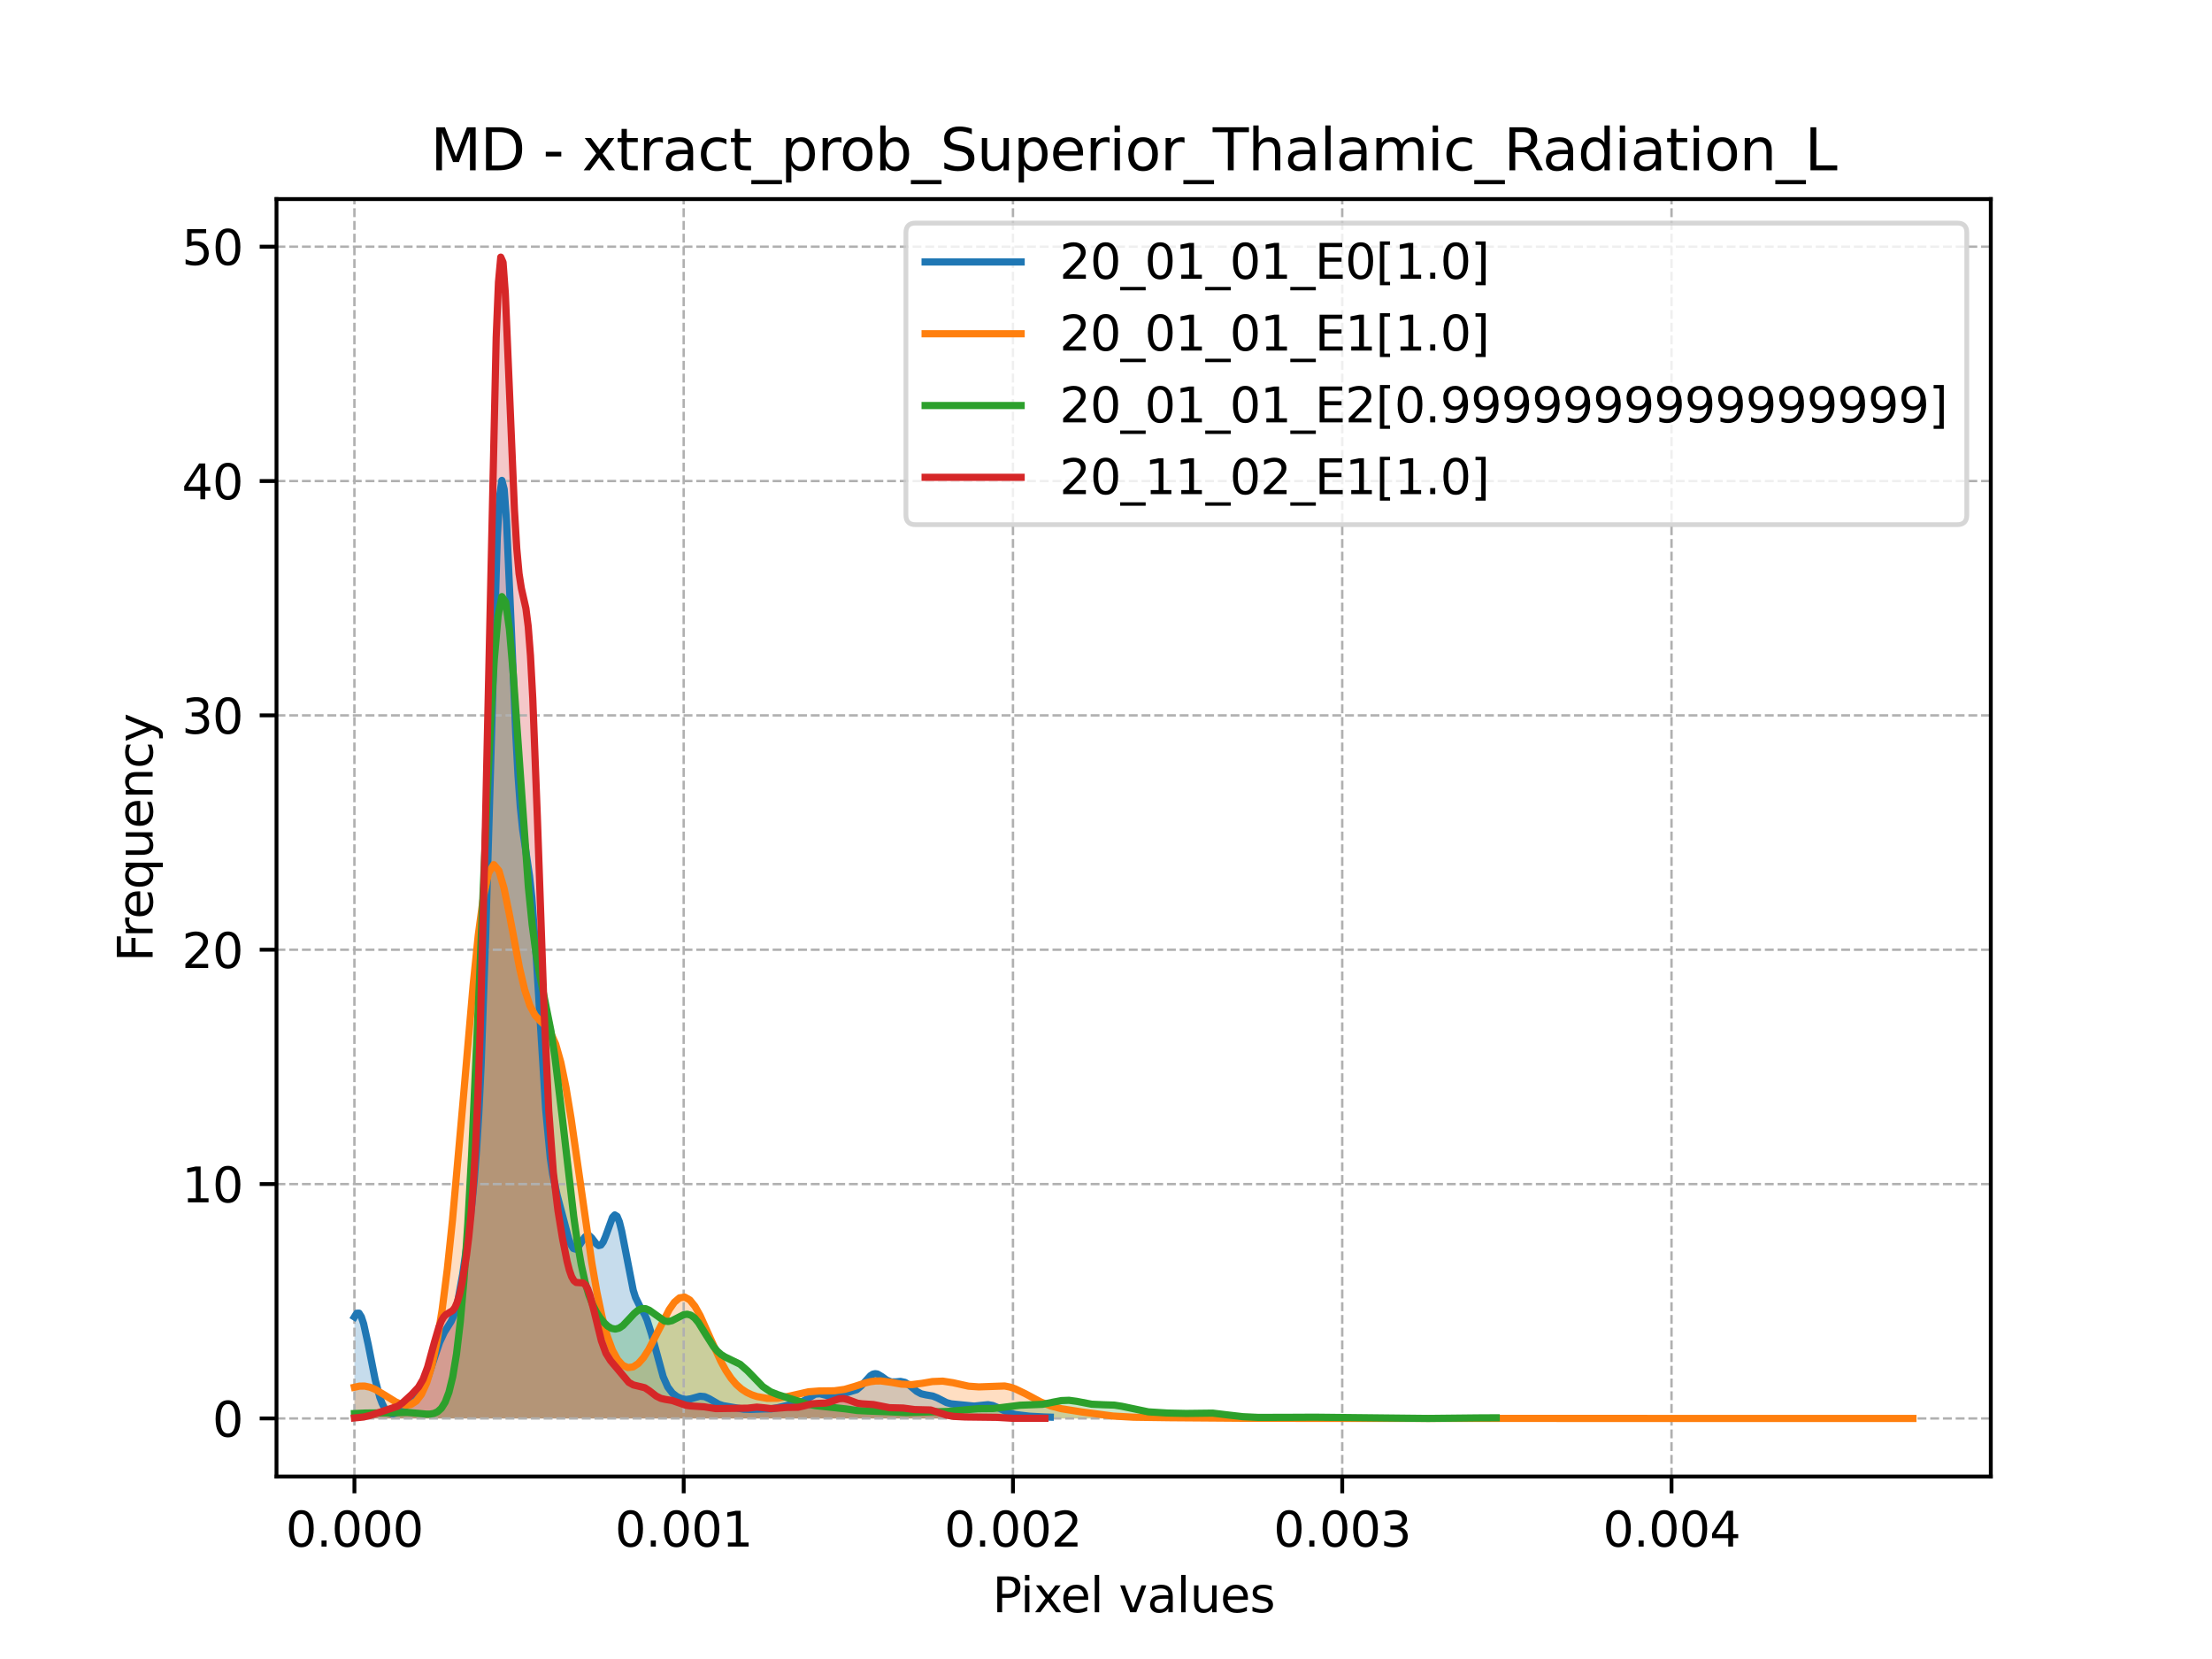 <?xml version="1.0" encoding="utf-8" standalone="no"?>
<!DOCTYPE svg PUBLIC "-//W3C//DTD SVG 1.1//EN"
  "http://www.w3.org/Graphics/SVG/1.1/DTD/svg11.dtd">
<svg xmlns:xlink="http://www.w3.org/1999/xlink" width="460.8pt" height="345.6pt" viewBox="0 0 460.8 345.6" xmlns="http://www.w3.org/2000/svg" version="1.1">
 <defs>
  <style type="text/css">*{stroke-linejoin: round; stroke-linecap: butt}</style>
 </defs>
 <g id="figure_1">
  <g id="patch_1">
   <path d="M 0 345.6 
L 460.8 345.6 
L 460.8 0 
L 0 0 
z
" style="fill: #ffffff"/>
  </g>
  <g id="axes_1">
   <g id="patch_2">
    <path d="M 57.6 307.584 
L 414.72 307.584 
L 414.72 41.472 
L 57.6 41.472 
z
" style="fill: #ffffff"/>
   </g>
   <g id="PolyCollection_1">
    <path d="M 73.833 274.342 
L 73.833 295.488 
L 74.313 295.488 
L 74.793 295.488 
L 75.273 295.488 
L 75.753 295.488 
L 76.233 295.488 
L 76.713 295.488 
L 77.193 295.488 
L 77.673 295.488 
L 78.153 295.488 
L 78.632 295.488 
L 79.112 295.488 
L 79.592 295.488 
L 80.072 295.488 
L 80.552 295.488 
L 81.032 295.488 
L 81.512 295.488 
L 81.992 295.488 
L 82.472 295.488 
L 82.952 295.488 
L 83.432 295.488 
L 83.912 295.488 
L 84.392 295.488 
L 84.872 295.488 
L 85.352 295.488 
L 85.832 295.488 
L 86.312 295.488 
L 86.792 295.488 
L 87.272 295.488 
L 87.752 295.488 
L 88.232 295.488 
L 88.712 295.488 
L 89.192 295.488 
L 89.672 295.488 
L 90.152 295.488 
L 90.632 295.488 
L 91.112 295.488 
L 91.592 295.488 
L 92.072 295.488 
L 92.552 295.488 
L 93.032 295.488 
L 93.512 295.488 
L 93.992 295.488 
L 94.472 295.488 
L 94.952 295.488 
L 95.432 295.488 
L 95.912 295.488 
L 96.392 295.488 
L 96.872 295.488 
L 97.352 295.488 
L 97.832 295.488 
L 98.312 295.488 
L 98.792 295.488 
L 99.272 295.488 
L 99.751 295.488 
L 100.231 295.488 
L 100.711 295.488 
L 101.191 295.488 
L 101.671 295.488 
L 102.151 295.488 
L 102.631 295.488 
L 103.111 295.488 
L 103.591 295.488 
L 104.071 295.488 
L 104.551 295.488 
L 105.031 295.488 
L 105.511 295.488 
L 105.991 295.488 
L 106.471 295.488 
L 106.951 295.488 
L 107.431 295.488 
L 107.911 295.488 
L 108.391 295.488 
L 108.871 295.488 
L 109.351 295.488 
L 109.831 295.488 
L 110.311 295.488 
L 110.791 295.488 
L 111.271 295.488 
L 111.751 295.488 
L 112.231 295.488 
L 112.711 295.488 
L 113.191 295.488 
L 113.671 295.488 
L 114.151 295.488 
L 114.631 295.488 
L 115.111 295.488 
L 115.591 295.488 
L 116.071 295.488 
L 116.551 295.488 
L 117.031 295.488 
L 117.511 295.488 
L 117.991 295.488 
L 118.471 295.488 
L 118.951 295.488 
L 119.431 295.488 
L 119.911 295.488 
L 120.391 295.488 
L 120.87 295.488 
L 121.35 295.488 
L 121.83 295.488 
L 122.31 295.488 
L 122.79 295.488 
L 123.27 295.488 
L 123.75 295.488 
L 124.23 295.488 
L 124.71 295.488 
L 125.19 295.488 
L 125.67 295.488 
L 126.15 295.488 
L 126.63 295.488 
L 127.11 295.488 
L 127.59 295.488 
L 128.07 295.488 
L 128.55 295.488 
L 129.03 295.488 
L 129.51 295.488 
L 129.99 295.488 
L 130.47 295.488 
L 130.95 295.488 
L 131.43 295.488 
L 131.91 295.488 
L 132.39 295.488 
L 132.87 295.488 
L 133.35 295.488 
L 133.83 295.488 
L 134.31 295.488 
L 134.79 295.488 
L 135.27 295.488 
L 135.75 295.488 
L 136.23 295.488 
L 136.71 295.488 
L 137.19 295.488 
L 137.67 295.488 
L 138.15 295.488 
L 138.63 295.488 
L 139.11 295.488 
L 139.59 295.488 
L 140.07 295.488 
L 140.55 295.488 
L 141.03 295.488 
L 141.51 295.488 
L 141.989 295.488 
L 142.469 295.488 
L 142.949 295.488 
L 143.429 295.488 
L 143.909 295.488 
L 144.389 295.488 
L 144.869 295.488 
L 145.349 295.488 
L 145.829 295.488 
L 146.309 295.488 
L 146.789 295.488 
L 147.269 295.488 
L 147.749 295.488 
L 148.229 295.488 
L 148.709 295.488 
L 149.189 295.488 
L 149.669 295.488 
L 150.149 295.488 
L 150.629 295.488 
L 151.109 295.488 
L 151.589 295.488 
L 152.069 295.488 
L 152.549 295.488 
L 153.029 295.488 
L 153.509 295.488 
L 153.989 295.488 
L 154.469 295.488 
L 154.949 295.488 
L 155.429 295.488 
L 155.909 295.488 
L 156.389 295.488 
L 156.869 295.488 
L 157.349 295.488 
L 157.829 295.488 
L 158.309 295.488 
L 158.789 295.488 
L 159.269 295.488 
L 159.749 295.488 
L 160.229 295.488 
L 160.709 295.488 
L 161.189 295.488 
L 161.669 295.488 
L 162.149 295.488 
L 162.629 295.488 
L 163.108 295.488 
L 163.588 295.488 
L 164.068 295.488 
L 164.548 295.488 
L 165.028 295.488 
L 165.508 295.488 
L 165.988 295.488 
L 166.468 295.488 
L 166.948 295.488 
L 167.428 295.488 
L 167.908 295.488 
L 168.388 295.488 
L 168.868 295.488 
L 169.348 295.488 
L 169.828 295.488 
L 170.308 295.488 
L 170.788 295.488 
L 171.268 295.488 
L 171.748 295.488 
L 172.228 295.488 
L 172.708 295.488 
L 173.188 295.488 
L 173.668 295.488 
L 174.148 295.488 
L 174.628 295.488 
L 175.108 295.488 
L 175.588 295.488 
L 176.068 295.488 
L 176.548 295.488 
L 177.028 295.488 
L 177.508 295.488 
L 177.988 295.488 
L 178.468 295.488 
L 178.948 295.488 
L 179.428 295.488 
L 179.908 295.488 
L 180.388 295.488 
L 180.868 295.488 
L 181.348 295.488 
L 181.828 295.488 
L 182.308 295.488 
L 182.788 295.488 
L 183.268 295.488 
L 183.747 295.488 
L 184.227 295.488 
L 184.707 295.488 
L 185.187 295.488 
L 185.667 295.488 
L 186.147 295.488 
L 186.627 295.488 
L 187.107 295.488 
L 187.587 295.488 
L 188.067 295.488 
L 188.547 295.488 
L 189.027 295.488 
L 189.507 295.488 
L 189.987 295.488 
L 190.467 295.488 
L 190.947 295.488 
L 191.427 295.488 
L 191.907 295.488 
L 192.387 295.488 
L 192.867 295.488 
L 193.347 295.488 
L 193.827 295.488 
L 194.307 295.488 
L 194.787 295.488 
L 195.267 295.488 
L 195.747 295.488 
L 196.227 295.488 
L 196.707 295.488 
L 197.187 295.488 
L 197.667 295.488 
L 198.147 295.488 
L 198.627 295.488 
L 199.107 295.488 
L 199.587 295.488 
L 200.067 295.488 
L 200.547 295.488 
L 201.027 295.488 
L 201.507 295.488 
L 201.987 295.488 
L 202.467 295.488 
L 202.947 295.488 
L 203.427 295.488 
L 203.907 295.488 
L 204.387 295.488 
L 204.866 295.488 
L 205.346 295.488 
L 205.826 295.488 
L 206.306 295.488 
L 206.786 295.488 
L 207.266 295.488 
L 207.746 295.488 
L 208.226 295.488 
L 208.706 295.488 
L 209.186 295.488 
L 209.666 295.488 
L 210.146 295.488 
L 210.626 295.488 
L 211.106 295.488 
L 211.586 295.488 
L 212.066 295.488 
L 212.546 295.488 
L 213.026 295.488 
L 213.506 295.488 
L 213.986 295.488 
L 214.466 295.488 
L 214.946 295.488 
L 215.426 295.488 
L 215.906 295.488 
L 216.386 295.488 
L 216.866 295.488 
L 217.346 295.488 
L 217.826 295.488 
L 218.306 295.488 
L 218.786 295.488 
L 218.786 295.217 
L 218.786 295.217 
L 218.306 295.197 
L 217.826 295.181 
L 217.346 295.168 
L 216.866 295.156 
L 216.386 295.142 
L 215.906 295.122 
L 215.426 295.096 
L 214.946 295.062 
L 214.466 295.02 
L 213.986 294.972 
L 213.506 294.92 
L 213.026 294.866 
L 212.546 294.808 
L 212.066 294.745 
L 211.586 294.672 
L 211.106 294.582 
L 210.626 294.466 
L 210.146 294.319 
L 209.666 294.136 
L 209.186 293.919 
L 208.706 293.676 
L 208.226 293.421 
L 207.746 293.173 
L 207.266 292.952 
L 206.786 292.779 
L 206.306 292.666 
L 205.826 292.617 
L 205.346 292.627 
L 204.866 292.681 
L 204.387 292.758 
L 203.907 292.835 
L 203.427 292.892 
L 202.947 292.913 
L 202.467 292.897 
L 201.987 292.846 
L 201.507 292.775 
L 201.027 292.698 
L 200.547 292.632 
L 200.067 292.583 
L 199.587 292.553 
L 199.107 292.531 
L 198.627 292.502 
L 198.147 292.445 
L 197.667 292.343 
L 197.187 292.188 
L 196.707 291.979 
L 196.227 291.73 
L 195.747 291.464 
L 195.267 291.209 
L 194.787 290.989 
L 194.307 290.82 
L 193.827 290.706 
L 193.347 290.633 
L 192.867 290.573 
L 192.387 290.493 
L 191.907 290.356 
L 191.427 290.14 
L 190.947 289.835 
L 190.467 289.456 
L 189.987 289.035 
L 189.507 288.617 
L 189.027 288.252 
L 188.547 287.979 
L 188.067 287.819 
L 187.587 287.77 
L 187.107 287.802 
L 186.627 287.868 
L 186.147 287.912 
L 185.667 287.882 
L 185.187 287.746 
L 184.707 287.498 
L 184.227 287.165 
L 183.747 286.797 
L 183.268 286.463 
L 182.788 286.232 
L 182.308 286.158 
L 181.828 286.271 
L 181.348 286.57 
L 180.868 287.02 
L 180.388 287.568 
L 179.908 288.144 
L 179.428 288.687 
L 178.948 289.148 
L 178.468 289.501 
L 177.988 289.748 
L 177.508 289.908 
L 177.028 290.017 
L 176.548 290.109 
L 176.068 290.213 
L 175.588 290.343 
L 175.108 290.494 
L 174.628 290.648 
L 174.148 290.779 
L 173.668 290.86 
L 173.188 290.875 
L 172.708 290.818 
L 172.228 290.705 
L 171.748 290.564 
L 171.268 290.432 
L 170.788 290.348 
L 170.308 290.342 
L 169.828 290.432 
L 169.348 290.618 
L 168.868 290.88 
L 168.388 291.19 
L 167.908 291.512 
L 167.428 291.812 
L 166.948 292.066 
L 166.468 292.261 
L 165.988 292.4 
L 165.508 292.494 
L 165.028 292.565 
L 164.548 292.633 
L 164.068 292.714 
L 163.588 292.817 
L 163.108 292.941 
L 162.629 293.079 
L 162.149 293.214 
L 161.669 293.334 
L 161.189 293.426 
L 160.709 293.484 
L 160.229 293.51 
L 159.749 293.512 
L 159.269 293.502 
L 158.789 293.493 
L 158.309 293.494 
L 157.829 293.511 
L 157.349 293.542 
L 156.869 293.578 
L 156.389 293.609 
L 155.909 293.623 
L 155.429 293.61 
L 154.949 293.566 
L 154.469 293.494 
L 153.989 293.401 
L 153.509 293.301 
L 153.029 293.203 
L 152.549 293.118 
L 152.069 293.046 
L 151.589 292.981 
L 151.109 292.91 
L 150.629 292.817 
L 150.149 292.683 
L 149.669 292.498 
L 149.189 292.259 
L 148.709 291.978 
L 148.229 291.674 
L 147.749 291.379 
L 147.269 291.126 
L 146.789 290.945 
L 146.309 290.854 
L 145.829 290.856 
L 145.349 290.942 
L 144.869 291.083 
L 144.389 291.246 
L 143.909 291.394 
L 143.429 291.496 
L 142.949 291.531 
L 142.469 291.49 
L 141.989 291.375 
L 141.51 291.191 
L 141.03 290.943 
L 140.55 290.624 
L 140.07 290.211 
L 139.59 289.668 
L 139.11 288.948 
L 138.63 288.001 
L 138.15 286.794 
L 137.67 285.322 
L 137.19 283.616 
L 136.71 281.751 
L 136.23 279.837 
L 135.75 277.996 
L 135.27 276.347 
L 134.79 274.966 
L 134.31 273.87 
L 133.83 273.001 
L 133.35 272.231 
L 132.87 271.386 
L 132.39 270.281 
L 131.91 268.768 
L 131.43 266.781 
L 130.95 264.359 
L 130.47 261.656 
L 129.99 258.922 
L 129.51 256.453 
L 129.03 254.537 
L 128.55 253.385 
L 128.07 253.089 
L 127.59 253.592 
L 127.11 254.703 
L 126.63 256.135 
L 126.15 257.564 
L 125.67 258.704 
L 125.19 259.364 
L 124.71 259.484 
L 124.23 259.145 
L 123.75 258.532 
L 123.27 257.89 
L 122.79 257.45 
L 122.31 257.371 
L 121.83 257.7 
L 121.35 258.357 
L 120.87 259.159 
L 120.391 259.861 
L 119.911 260.224 
L 119.431 260.074 
L 118.951 259.339 
L 118.471 258.067 
L 117.991 256.404 
L 117.511 254.542 
L 117.031 252.653 
L 116.551 250.825 
L 116.071 249.011 
L 115.591 247.018 
L 115.111 244.541 
L 114.631 241.228 
L 114.151 236.779 
L 113.671 231.041 
L 113.191 224.082 
L 112.711 216.219 
L 112.231 207.975 
L 111.751 199.985 
L 111.271 192.851 
L 110.791 186.988 
L 110.311 182.493 
L 109.831 179.086 
L 109.351 176.135 
L 108.871 172.781 
L 108.391 168.134 
L 107.911 161.509 
L 107.431 152.638 
L 106.951 141.809 
L 106.471 129.89 
L 105.991 118.218 
L 105.511 108.383 
L 105.031 101.932 
L 104.551 100.076 
L 104.071 103.456 
L 103.591 112.02 
L 103.111 125.051 
L 102.631 141.309 
L 102.151 159.273 
L 101.671 177.409 
L 101.191 194.415 
L 100.711 209.383 
L 100.231 221.869 
L 99.751 231.858 
L 99.272 239.659 
L 98.792 245.761 
L 98.312 250.692 
L 97.832 254.897 
L 97.352 258.68 
L 96.872 262.182 
L 96.392 265.41 
L 95.912 268.293 
L 95.432 270.742 
L 94.952 272.7 
L 94.472 274.178 
L 93.992 275.255 
L 93.512 276.068 
L 93.032 276.779 
L 92.552 277.539 
L 92.072 278.461 
L 91.592 279.598 
L 91.112 280.942 
L 90.632 282.433 
L 90.152 283.979 
L 89.672 285.48 
L 89.192 286.85 
L 88.712 288.032 
L 88.232 289.004 
L 87.752 289.779 
L 87.272 290.392 
L 86.792 290.892 
L 86.312 291.329 
L 85.832 291.742 
L 85.352 292.156 
L 84.872 292.58 
L 84.392 293.006 
L 83.912 293.421 
L 83.432 293.801 
L 82.952 294.124 
L 82.472 294.363 
L 81.992 294.493 
L 81.512 294.486 
L 81.032 294.307 
L 80.552 293.917 
L 80.072 293.271 
L 79.592 292.322 
L 79.112 291.033 
L 78.632 289.384 
L 78.153 287.389 
L 77.673 285.102 
L 77.193 282.629 
L 76.713 280.122 
L 76.233 277.769 
L 75.753 275.772 
L 75.273 274.319 
L 74.793 273.557 
L 74.313 273.565 
L 73.833 274.342 
z
" clip-path="url(#p695a4a9c44)" style="fill: #1f77b4; fill-opacity: 0.25"/>
   </g>
   <g id="PolyCollection_2">
    <path d="M 73.833 288.991 
L 73.833 295.488 
L 74.908 295.488 
L 75.983 295.488 
L 77.058 295.488 
L 78.133 295.488 
L 79.208 295.488 
L 80.283 295.488 
L 81.358 295.488 
L 82.433 295.488 
L 83.508 295.488 
L 84.583 295.488 
L 85.658 295.488 
L 86.733 295.488 
L 87.808 295.488 
L 88.883 295.488 
L 89.958 295.488 
L 91.033 295.488 
L 92.108 295.488 
L 93.183 295.488 
L 94.258 295.488 
L 95.333 295.488 
L 96.408 295.488 
L 97.483 295.488 
L 98.558 295.488 
L 99.633 295.488 
L 100.708 295.488 
L 101.783 295.488 
L 102.858 295.488 
L 103.933 295.488 
L 105.008 295.488 
L 106.083 295.488 
L 107.158 295.488 
L 108.233 295.488 
L 109.308 295.488 
L 110.383 295.488 
L 111.458 295.488 
L 112.533 295.488 
L 113.608 295.488 
L 114.683 295.488 
L 115.758 295.488 
L 116.833 295.488 
L 117.908 295.488 
L 118.983 295.488 
L 120.058 295.488 
L 121.133 295.488 
L 122.208 295.488 
L 123.283 295.488 
L 124.358 295.488 
L 125.433 295.488 
L 126.508 295.488 
L 127.583 295.488 
L 128.658 295.488 
L 129.734 295.488 
L 130.809 295.488 
L 131.884 295.488 
L 132.959 295.488 
L 134.034 295.488 
L 135.109 295.488 
L 136.184 295.488 
L 137.259 295.488 
L 138.334 295.488 
L 139.409 295.488 
L 140.484 295.488 
L 141.559 295.488 
L 142.634 295.488 
L 143.709 295.488 
L 144.784 295.488 
L 145.859 295.488 
L 146.934 295.488 
L 148.009 295.488 
L 149.084 295.488 
L 150.159 295.488 
L 151.234 295.488 
L 152.309 295.488 
L 153.384 295.488 
L 154.459 295.488 
L 155.534 295.488 
L 156.609 295.488 
L 157.684 295.488 
L 158.759 295.488 
L 159.834 295.488 
L 160.909 295.488 
L 161.984 295.488 
L 163.059 295.488 
L 164.134 295.488 
L 165.209 295.488 
L 166.284 295.488 
L 167.359 295.488 
L 168.434 295.488 
L 169.509 295.488 
L 170.584 295.488 
L 171.659 295.488 
L 172.734 295.488 
L 173.809 295.488 
L 174.884 295.488 
L 175.959 295.488 
L 177.034 295.488 
L 178.109 295.488 
L 179.184 295.488 
L 180.259 295.488 
L 181.334 295.488 
L 182.409 295.488 
L 183.484 295.488 
L 184.559 295.488 
L 185.634 295.488 
L 186.709 295.488 
L 187.784 295.488 
L 188.859 295.488 
L 189.934 295.488 
L 191.009 295.488 
L 192.084 295.488 
L 193.159 295.488 
L 194.234 295.488 
L 195.309 295.488 
L 196.384 295.488 
L 197.459 295.488 
L 198.534 295.488 
L 199.609 295.488 
L 200.685 295.488 
L 201.76 295.488 
L 202.835 295.488 
L 203.91 295.488 
L 204.985 295.488 
L 206.06 295.488 
L 207.135 295.488 
L 208.21 295.488 
L 209.285 295.488 
L 210.36 295.488 
L 211.435 295.488 
L 212.51 295.488 
L 213.585 295.488 
L 214.66 295.488 
L 215.735 295.488 
L 216.81 295.488 
L 217.885 295.488 
L 218.96 295.488 
L 220.035 295.488 
L 221.11 295.488 
L 222.185 295.488 
L 223.26 295.488 
L 224.335 295.488 
L 225.41 295.488 
L 226.485 295.488 
L 227.56 295.488 
L 228.635 295.488 
L 229.71 295.488 
L 230.785 295.488 
L 231.86 295.488 
L 232.935 295.488 
L 234.01 295.488 
L 235.085 295.488 
L 236.16 295.488 
L 237.235 295.488 
L 238.31 295.488 
L 239.385 295.488 
L 240.46 295.488 
L 241.535 295.488 
L 242.61 295.488 
L 243.685 295.488 
L 244.76 295.488 
L 245.835 295.488 
L 246.91 295.488 
L 247.985 295.488 
L 249.06 295.488 
L 250.135 295.488 
L 251.21 295.488 
L 252.285 295.488 
L 253.36 295.488 
L 254.435 295.488 
L 255.51 295.488 
L 256.585 295.488 
L 257.66 295.488 
L 258.735 295.488 
L 259.81 295.488 
L 260.885 295.488 
L 261.96 295.488 
L 263.035 295.488 
L 264.11 295.488 
L 265.185 295.488 
L 266.26 295.488 
L 267.335 295.488 
L 268.41 295.488 
L 269.485 295.488 
L 270.56 295.488 
L 271.635 295.488 
L 272.711 295.488 
L 273.786 295.488 
L 274.861 295.488 
L 275.936 295.488 
L 277.011 295.488 
L 278.086 295.488 
L 279.161 295.488 
L 280.236 295.488 
L 281.311 295.488 
L 282.386 295.488 
L 283.461 295.488 
L 284.536 295.488 
L 285.611 295.488 
L 286.686 295.488 
L 287.761 295.488 
L 288.836 295.488 
L 289.911 295.488 
L 290.986 295.488 
L 292.061 295.488 
L 293.136 295.488 
L 294.211 295.488 
L 295.286 295.488 
L 296.361 295.488 
L 297.436 295.488 
L 298.511 295.488 
L 299.586 295.488 
L 300.661 295.488 
L 301.736 295.488 
L 302.811 295.488 
L 303.886 295.488 
L 304.961 295.488 
L 306.036 295.488 
L 307.111 295.488 
L 308.186 295.488 
L 309.261 295.488 
L 310.336 295.488 
L 311.411 295.488 
L 312.486 295.488 
L 313.561 295.488 
L 314.636 295.488 
L 315.711 295.488 
L 316.786 295.488 
L 317.861 295.488 
L 318.936 295.488 
L 320.011 295.488 
L 321.086 295.488 
L 322.161 295.488 
L 323.236 295.488 
L 324.311 295.488 
L 325.386 295.488 
L 326.461 295.488 
L 327.536 295.488 
L 328.611 295.488 
L 329.686 295.488 
L 330.761 295.488 
L 331.836 295.488 
L 332.911 295.488 
L 333.986 295.488 
L 335.061 295.488 
L 336.136 295.488 
L 337.211 295.488 
L 338.286 295.488 
L 339.361 295.488 
L 340.436 295.488 
L 341.511 295.488 
L 342.586 295.488 
L 343.662 295.488 
L 344.737 295.488 
L 345.812 295.488 
L 346.887 295.488 
L 347.962 295.488 
L 349.037 295.488 
L 350.112 295.488 
L 351.187 295.488 
L 352.262 295.488 
L 353.337 295.488 
L 354.412 295.488 
L 355.487 295.488 
L 356.562 295.488 
L 357.637 295.488 
L 358.712 295.488 
L 359.787 295.488 
L 360.862 295.488 
L 361.937 295.488 
L 363.012 295.488 
L 364.087 295.488 
L 365.162 295.488 
L 366.237 295.488 
L 367.312 295.488 
L 368.387 295.488 
L 369.462 295.488 
L 370.537 295.488 
L 371.612 295.488 
L 372.687 295.488 
L 373.762 295.488 
L 374.837 295.488 
L 375.912 295.488 
L 376.987 295.488 
L 378.062 295.488 
L 379.137 295.488 
L 380.212 295.488 
L 381.287 295.488 
L 382.362 295.488 
L 383.437 295.488 
L 384.512 295.488 
L 385.587 295.488 
L 386.662 295.488 
L 387.737 295.488 
L 388.812 295.488 
L 389.887 295.488 
L 390.962 295.488 
L 392.037 295.488 
L 393.112 295.488 
L 394.187 295.488 
L 395.262 295.488 
L 396.337 295.488 
L 397.412 295.488 
L 398.487 295.488 
L 398.487 295.488 
L 398.487 295.488 
L 397.412 295.488 
L 396.337 295.488 
L 395.262 295.488 
L 394.187 295.488 
L 393.112 295.488 
L 392.037 295.488 
L 390.962 295.488 
L 389.887 295.488 
L 388.812 295.488 
L 387.737 295.488 
L 386.662 295.488 
L 385.587 295.488 
L 384.512 295.488 
L 383.437 295.488 
L 382.362 295.488 
L 381.287 295.487 
L 380.212 295.487 
L 379.137 295.487 
L 378.062 295.486 
L 376.987 295.486 
L 375.912 295.486 
L 374.837 295.485 
L 373.762 295.485 
L 372.687 295.484 
L 371.612 295.484 
L 370.537 295.483 
L 369.462 295.483 
L 368.387 295.483 
L 367.312 295.483 
L 366.237 295.483 
L 365.162 295.482 
L 364.087 295.482 
L 363.012 295.482 
L 361.937 295.481 
L 360.862 295.48 
L 359.787 295.48 
L 358.712 295.479 
L 357.637 295.479 
L 356.562 295.479 
L 355.487 295.479 
L 354.412 295.479 
L 353.337 295.479 
L 352.262 295.48 
L 351.187 295.48 
L 350.112 295.48 
L 349.037 295.48 
L 347.962 295.48 
L 346.887 295.479 
L 345.812 295.479 
L 344.737 295.478 
L 343.662 295.478 
L 342.586 295.477 
L 341.511 295.477 
L 340.436 295.476 
L 339.361 295.475 
L 338.286 295.473 
L 337.211 295.471 
L 336.136 295.469 
L 335.061 295.466 
L 333.986 295.464 
L 332.911 295.462 
L 331.836 295.46 
L 330.761 295.459 
L 329.686 295.459 
L 328.611 295.459 
L 327.536 295.461 
L 326.461 295.463 
L 325.386 295.465 
L 324.311 295.467 
L 323.236 295.47 
L 322.161 295.472 
L 321.086 295.473 
L 320.011 295.475 
L 318.936 295.476 
L 317.861 295.476 
L 316.786 295.477 
L 315.711 295.478 
L 314.636 295.478 
L 313.561 295.479 
L 312.486 295.479 
L 311.411 295.479 
L 310.336 295.48 
L 309.261 295.48 
L 308.186 295.48 
L 307.111 295.48 
L 306.036 295.48 
L 304.961 295.479 
L 303.886 295.479 
L 302.811 295.479 
L 301.736 295.479 
L 300.661 295.479 
L 299.586 295.48 
L 298.511 295.48 
L 297.436 295.48 
L 296.361 295.48 
L 295.286 295.48 
L 294.211 295.479 
L 293.136 295.479 
L 292.061 295.479 
L 290.986 295.479 
L 289.911 295.478 
L 288.836 295.478 
L 287.761 295.479 
L 286.686 295.479 
L 285.611 295.479 
L 284.536 295.479 
L 283.461 295.48 
L 282.386 295.48 
L 281.311 295.479 
L 280.236 295.479 
L 279.161 295.479 
L 278.086 295.479 
L 277.011 295.479 
L 275.936 295.479 
L 274.861 295.479 
L 273.786 295.48 
L 272.711 295.48 
L 271.635 295.481 
L 270.56 295.482 
L 269.485 295.482 
L 268.41 295.482 
L 267.335 295.482 
L 266.26 295.482 
L 265.185 295.481 
L 264.11 295.479 
L 263.035 295.476 
L 261.96 295.472 
L 260.885 295.466 
L 259.81 295.458 
L 258.735 295.448 
L 257.66 295.436 
L 256.585 295.421 
L 255.51 295.406 
L 254.435 295.39 
L 253.36 295.375 
L 252.285 295.361 
L 251.21 295.35 
L 250.135 295.342 
L 249.06 295.337 
L 247.985 295.335 
L 246.91 295.336 
L 245.835 295.337 
L 244.76 295.338 
L 243.685 295.336 
L 242.61 295.333 
L 241.535 295.326 
L 240.46 295.315 
L 239.385 295.301 
L 238.31 295.283 
L 237.235 295.261 
L 236.16 295.231 
L 235.085 295.193 
L 234.01 295.142 
L 232.935 295.075 
L 231.86 294.989 
L 230.785 294.882 
L 229.71 294.757 
L 228.635 294.615 
L 227.56 294.461 
L 226.485 294.303 
L 225.41 294.144 
L 224.335 293.987 
L 223.26 293.828 
L 222.185 293.658 
L 221.11 293.461 
L 220.035 293.218 
L 218.96 292.91 
L 217.885 292.524 
L 216.81 292.055 
L 215.735 291.514 
L 214.66 290.926 
L 213.585 290.329 
L 212.51 289.77 
L 211.435 289.295 
L 210.36 288.941 
L 209.285 288.726 
L 208.21 288.646 
L 207.135 288.674 
L 206.06 288.764 
L 204.985 288.861 
L 203.91 288.916 
L 202.835 288.889 
L 201.76 288.766 
L 200.685 288.56 
L 199.609 288.303 
L 198.534 288.044 
L 197.459 287.835 
L 196.384 287.715 
L 195.309 287.706 
L 194.234 287.802 
L 193.159 287.973 
L 192.084 288.171 
L 191.009 288.343 
L 189.934 288.442 
L 188.859 288.443 
L 187.784 288.343 
L 186.709 288.167 
L 185.634 287.96 
L 184.559 287.779 
L 183.484 287.677 
L 182.409 287.689 
L 181.334 287.831 
L 180.259 288.089 
L 179.184 288.428 
L 178.109 288.797 
L 177.034 289.145 
L 175.959 289.428 
L 174.884 289.622 
L 173.809 289.727 
L 172.734 289.761 
L 171.659 289.761 
L 170.584 289.768 
L 169.509 289.818 
L 168.434 289.934 
L 167.359 290.121 
L 166.284 290.366 
L 165.209 290.64 
L 164.134 290.906 
L 163.059 291.128 
L 161.984 291.279 
L 160.909 291.34 
L 159.834 291.303 
L 158.759 291.165 
L 157.684 290.923 
L 156.609 290.562 
L 155.534 290.053 
L 154.459 289.351 
L 153.384 288.398 
L 152.309 287.138 
L 151.234 285.532 
L 150.159 283.576 
L 149.084 281.319 
L 148.009 278.867 
L 146.934 276.384 
L 145.859 274.073 
L 144.784 272.152 
L 143.709 270.815 
L 142.634 270.201 
L 141.559 270.367 
L 140.484 271.281 
L 139.409 272.821 
L 138.334 274.801 
L 137.259 276.998 
L 136.184 279.192 
L 135.109 281.19 
L 134.034 282.844 
L 132.959 284.054 
L 131.884 284.754 
L 130.809 284.895 
L 129.734 284.42 
L 128.658 283.246 
L 127.583 281.261 
L 126.508 278.336 
L 125.433 274.353 
L 124.358 269.252 
L 123.283 263.069 
L 122.208 255.979 
L 121.133 248.306 
L 120.058 240.498 
L 118.983 233.079 
L 117.908 226.551 
L 116.833 221.303 
L 115.758 217.511 
L 114.683 215.086 
L 113.608 213.668 
L 112.533 212.69 
L 111.458 211.488 
L 110.383 209.46 
L 109.308 206.211 
L 108.233 201.674 
L 107.158 196.159 
L 106.083 190.325 
L 105.008 185.073 
L 103.933 181.379 
L 102.858 180.109 
L 101.783 181.854 
L 100.708 186.822 
L 99.633 194.806 
L 98.558 205.237 
L 97.483 217.289 
L 96.408 230.035 
L 95.333 242.583 
L 94.258 254.197 
L 93.183 264.365 
L 92.108 272.816 
L 91.033 279.495 
L 89.958 284.511 
L 88.883 288.074 
L 87.808 290.44 
L 86.733 291.86 
L 85.658 292.562 
L 84.583 292.731 
L 83.508 292.518 
L 82.433 292.044 
L 81.358 291.409 
L 80.283 290.704 
L 79.208 290.015 
L 78.133 289.417 
L 77.058 288.979 
L 75.983 288.748 
L 74.908 288.752 
L 73.833 288.991 
z
" clip-path="url(#p695a4a9c44)" style="fill: #ff7f0e; fill-opacity: 0.25"/>
   </g>
   <g id="PolyCollection_3">
    <path d="M 73.833 294.464 
L 73.833 295.488 
L 74.62 295.488 
L 75.408 295.488 
L 76.196 295.488 
L 76.983 295.488 
L 77.771 295.488 
L 78.558 295.488 
L 79.346 295.488 
L 80.134 295.488 
L 80.921 295.488 
L 81.709 295.488 
L 82.496 295.488 
L 83.284 295.488 
L 84.072 295.488 
L 84.859 295.488 
L 85.647 295.488 
L 86.434 295.488 
L 87.222 295.488 
L 88.01 295.488 
L 88.797 295.488 
L 89.585 295.488 
L 90.372 295.488 
L 91.16 295.488 
L 91.948 295.488 
L 92.735 295.488 
L 93.523 295.488 
L 94.311 295.488 
L 95.098 295.488 
L 95.886 295.488 
L 96.673 295.488 
L 97.461 295.488 
L 98.249 295.488 
L 99.036 295.488 
L 99.824 295.488 
L 100.611 295.488 
L 101.399 295.488 
L 102.187 295.488 
L 102.974 295.488 
L 103.762 295.488 
L 104.549 295.488 
L 105.337 295.488 
L 106.125 295.488 
L 106.912 295.488 
L 107.7 295.488 
L 108.487 295.488 
L 109.275 295.488 
L 110.063 295.488 
L 110.85 295.488 
L 111.638 295.488 
L 112.425 295.488 
L 113.213 295.488 
L 114.001 295.488 
L 114.788 295.488 
L 115.576 295.488 
L 116.364 295.488 
L 117.151 295.488 
L 117.939 295.488 
L 118.726 295.488 
L 119.514 295.488 
L 120.302 295.488 
L 121.089 295.488 
L 121.877 295.488 
L 122.664 295.488 
L 123.452 295.488 
L 124.24 295.488 
L 125.027 295.488 
L 125.815 295.488 
L 126.602 295.488 
L 127.39 295.488 
L 128.178 295.488 
L 128.965 295.488 
L 129.753 295.488 
L 130.54 295.488 
L 131.328 295.488 
L 132.116 295.488 
L 132.903 295.488 
L 133.691 295.488 
L 134.479 295.488 
L 135.266 295.488 
L 136.054 295.488 
L 136.841 295.488 
L 137.629 295.488 
L 138.417 295.488 
L 139.204 295.488 
L 139.992 295.488 
L 140.779 295.488 
L 141.567 295.488 
L 142.355 295.488 
L 143.142 295.488 
L 143.93 295.488 
L 144.717 295.488 
L 145.505 295.488 
L 146.293 295.488 
L 147.08 295.488 
L 147.868 295.488 
L 148.655 295.488 
L 149.443 295.488 
L 150.231 295.488 
L 151.018 295.488 
L 151.806 295.488 
L 152.593 295.488 
L 153.381 295.488 
L 154.169 295.488 
L 154.956 295.488 
L 155.744 295.488 
L 156.532 295.488 
L 157.319 295.488 
L 158.107 295.488 
L 158.894 295.488 
L 159.682 295.488 
L 160.47 295.488 
L 161.257 295.488 
L 162.045 295.488 
L 162.832 295.488 
L 163.62 295.488 
L 164.408 295.488 
L 165.195 295.488 
L 165.983 295.488 
L 166.77 295.488 
L 167.558 295.488 
L 168.346 295.488 
L 169.133 295.488 
L 169.921 295.488 
L 170.708 295.488 
L 171.496 295.488 
L 172.284 295.488 
L 173.071 295.488 
L 173.859 295.488 
L 174.646 295.488 
L 175.434 295.488 
L 176.222 295.488 
L 177.009 295.488 
L 177.797 295.488 
L 178.585 295.488 
L 179.372 295.488 
L 180.16 295.488 
L 180.947 295.488 
L 181.735 295.488 
L 182.523 295.488 
L 183.31 295.488 
L 184.098 295.488 
L 184.885 295.488 
L 185.673 295.488 
L 186.461 295.488 
L 187.248 295.488 
L 188.036 295.488 
L 188.823 295.488 
L 189.611 295.488 
L 190.399 295.488 
L 191.186 295.488 
L 191.974 295.488 
L 192.761 295.488 
L 193.549 295.488 
L 194.337 295.488 
L 195.124 295.488 
L 195.912 295.488 
L 196.7 295.488 
L 197.487 295.488 
L 198.275 295.488 
L 199.062 295.488 
L 199.85 295.488 
L 200.638 295.488 
L 201.425 295.488 
L 202.213 295.488 
L 203 295.488 
L 203.788 295.488 
L 204.576 295.488 
L 205.363 295.488 
L 206.151 295.488 
L 206.938 295.488 
L 207.726 295.488 
L 208.514 295.488 
L 209.301 295.488 
L 210.089 295.488 
L 210.876 295.488 
L 211.664 295.488 
L 212.452 295.488 
L 213.239 295.488 
L 214.027 295.488 
L 214.814 295.488 
L 215.602 295.488 
L 216.39 295.488 
L 217.177 295.488 
L 217.965 295.488 
L 218.753 295.488 
L 219.54 295.488 
L 220.328 295.488 
L 221.115 295.488 
L 221.903 295.488 
L 222.691 295.488 
L 223.478 295.488 
L 224.266 295.488 
L 225.053 295.488 
L 225.841 295.488 
L 226.629 295.488 
L 227.416 295.488 
L 228.204 295.488 
L 228.991 295.488 
L 229.779 295.488 
L 230.567 295.488 
L 231.354 295.488 
L 232.142 295.488 
L 232.929 295.488 
L 233.717 295.488 
L 234.505 295.488 
L 235.292 295.488 
L 236.08 295.488 
L 236.867 295.488 
L 237.655 295.488 
L 238.443 295.488 
L 239.23 295.488 
L 240.018 295.488 
L 240.806 295.488 
L 241.593 295.488 
L 242.381 295.488 
L 243.168 295.488 
L 243.956 295.488 
L 244.744 295.488 
L 245.531 295.488 
L 246.319 295.488 
L 247.106 295.488 
L 247.894 295.488 
L 248.682 295.488 
L 249.469 295.488 
L 250.257 295.488 
L 251.044 295.488 
L 251.832 295.488 
L 252.62 295.488 
L 253.407 295.488 
L 254.195 295.488 
L 254.982 295.488 
L 255.77 295.488 
L 256.558 295.488 
L 257.345 295.488 
L 258.133 295.488 
L 258.921 295.488 
L 259.708 295.488 
L 260.496 295.488 
L 261.283 295.488 
L 262.071 295.488 
L 262.859 295.488 
L 263.646 295.488 
L 264.434 295.488 
L 265.221 295.488 
L 266.009 295.488 
L 266.797 295.488 
L 267.584 295.488 
L 268.372 295.488 
L 269.159 295.488 
L 269.947 295.488 
L 270.735 295.488 
L 271.522 295.488 
L 272.31 295.488 
L 273.097 295.488 
L 273.885 295.488 
L 274.673 295.488 
L 275.46 295.488 
L 276.248 295.488 
L 277.035 295.488 
L 277.823 295.488 
L 278.611 295.488 
L 279.398 295.488 
L 280.186 295.488 
L 280.974 295.488 
L 281.761 295.488 
L 282.549 295.488 
L 283.336 295.488 
L 284.124 295.488 
L 284.912 295.488 
L 285.699 295.488 
L 286.487 295.488 
L 287.274 295.488 
L 288.062 295.488 
L 288.85 295.488 
L 289.637 295.488 
L 290.425 295.488 
L 291.212 295.488 
L 292 295.488 
L 292.788 295.488 
L 293.575 295.488 
L 294.363 295.488 
L 295.15 295.488 
L 295.938 295.488 
L 296.726 295.488 
L 297.513 295.488 
L 298.301 295.488 
L 299.088 295.488 
L 299.876 295.488 
L 300.664 295.488 
L 301.451 295.488 
L 302.239 295.488 
L 303.027 295.488 
L 303.814 295.488 
L 304.602 295.488 
L 305.389 295.488 
L 306.177 295.488 
L 306.965 295.488 
L 307.752 295.488 
L 308.54 295.488 
L 309.327 295.488 
L 310.115 295.488 
L 310.903 295.488 
L 311.69 295.488 
L 311.69 295.354 
L 311.69 295.354 
L 310.903 295.349 
L 310.115 295.349 
L 309.327 295.353 
L 308.54 295.363 
L 307.752 295.375 
L 306.965 295.39 
L 306.177 295.406 
L 305.389 295.422 
L 304.602 295.437 
L 303.814 295.449 
L 303.027 295.46 
L 302.239 295.468 
L 301.451 295.475 
L 300.664 295.479 
L 299.876 295.483 
L 299.088 295.485 
L 298.301 295.486 
L 297.513 295.487 
L 296.726 295.487 
L 295.938 295.487 
L 295.15 295.487 
L 294.363 295.487 
L 293.575 295.486 
L 292.788 295.484 
L 292 295.482 
L 291.212 295.478 
L 290.425 295.472 
L 289.637 295.464 
L 288.85 295.454 
L 288.062 295.44 
L 287.274 295.423 
L 286.487 295.404 
L 285.699 295.382 
L 284.912 295.359 
L 284.124 295.336 
L 283.336 295.315 
L 282.549 295.297 
L 281.761 295.284 
L 280.974 295.275 
L 280.186 295.27 
L 279.398 295.268 
L 278.611 295.268 
L 277.823 295.268 
L 277.035 295.266 
L 276.248 295.26 
L 275.46 295.252 
L 274.673 295.241 
L 273.885 295.228 
L 273.097 295.217 
L 272.31 295.209 
L 271.522 295.206 
L 270.735 295.208 
L 269.947 295.216 
L 269.159 295.228 
L 268.372 295.243 
L 267.584 295.259 
L 266.797 295.273 
L 266.009 295.284 
L 265.221 295.291 
L 264.434 295.293 
L 263.646 295.29 
L 262.859 295.282 
L 262.071 295.268 
L 261.283 295.248 
L 260.496 295.218 
L 259.708 295.177 
L 258.921 295.123 
L 258.133 295.053 
L 257.345 294.967 
L 256.558 294.868 
L 255.77 294.759 
L 254.982 294.647 
L 254.195 294.541 
L 253.407 294.449 
L 252.62 294.378 
L 251.832 294.335 
L 251.044 294.318 
L 250.257 294.327 
L 249.469 294.353 
L 248.682 294.388 
L 247.894 294.422 
L 247.106 294.446 
L 246.319 294.457 
L 245.531 294.45 
L 244.744 294.429 
L 243.956 294.398 
L 243.168 294.361 
L 242.381 294.322 
L 241.593 294.283 
L 240.806 294.24 
L 240.018 294.187 
L 239.23 294.117 
L 238.443 294.02 
L 237.655 293.891 
L 236.867 293.729 
L 236.08 293.541 
L 235.292 293.339 
L 234.505 293.138 
L 233.717 292.958 
L 232.929 292.813 
L 232.142 292.712 
L 231.354 292.656 
L 230.567 292.635 
L 229.779 292.632 
L 228.991 292.625 
L 228.204 292.594 
L 227.416 292.523 
L 226.629 292.409 
L 225.841 292.256 
L 225.053 292.084 
L 224.266 291.917 
L 223.478 291.784 
L 222.691 291.706 
L 221.903 291.699 
L 221.115 291.765 
L 220.328 291.892 
L 219.54 292.06 
L 218.753 292.242 
L 217.965 292.41 
L 217.177 292.545 
L 216.39 292.636 
L 215.602 292.684 
L 214.814 292.7 
L 214.027 292.701 
L 213.239 292.709 
L 212.452 292.738 
L 211.664 292.799 
L 210.876 292.892 
L 210.089 293.009 
L 209.301 293.135 
L 208.514 293.254 
L 207.726 293.351 
L 206.938 293.418 
L 206.151 293.452 
L 205.363 293.46 
L 204.576 293.454 
L 203.788 293.449 
L 203 293.459 
L 202.213 293.493 
L 201.425 293.556 
L 200.638 293.642 
L 199.85 293.745 
L 199.062 293.851 
L 198.275 293.948 
L 197.487 294.027 
L 196.7 294.082 
L 195.912 294.114 
L 195.124 294.128 
L 194.337 294.133 
L 193.549 294.136 
L 192.761 294.145 
L 191.974 294.164 
L 191.186 294.191 
L 190.399 294.221 
L 189.611 294.248 
L 188.823 294.263 
L 188.036 294.261 
L 187.248 294.239 
L 186.461 294.199 
L 185.673 294.147 
L 184.885 294.092 
L 184.098 294.041 
L 183.31 294.002 
L 182.523 293.976 
L 181.735 293.96 
L 180.947 293.949 
L 180.16 293.931 
L 179.372 293.896 
L 178.585 293.836 
L 177.797 293.748 
L 177.009 293.634 
L 176.222 293.504 
L 175.434 293.37 
L 174.646 293.244 
L 173.859 293.139 
L 173.071 293.059 
L 172.284 293 
L 171.496 292.953 
L 170.708 292.9 
L 169.921 292.823 
L 169.133 292.704 
L 168.346 292.536 
L 167.558 292.317 
L 166.77 292.059 
L 165.983 291.778 
L 165.195 291.497 
L 164.408 291.232 
L 163.62 290.989 
L 162.832 290.763 
L 162.045 290.53 
L 161.257 290.258 
L 160.47 289.905 
L 159.682 289.44 
L 158.894 288.843 
L 158.107 288.118 
L 157.319 287.296 
L 156.532 286.43 
L 155.744 285.585 
L 154.956 284.825 
L 154.169 284.196 
L 153.381 283.709 
L 152.593 283.339 
L 151.806 283.021 
L 151.018 282.666 
L 150.231 282.179 
L 149.443 281.484 
L 148.655 280.545 
L 147.868 279.382 
L 147.08 278.072 
L 146.293 276.738 
L 145.505 275.527 
L 144.717 274.575 
L 143.93 273.978 
L 143.142 273.768 
L 142.355 273.905 
L 141.567 274.278 
L 140.779 274.737 
L 139.992 275.12 
L 139.204 275.293 
L 138.417 275.182 
L 137.629 274.788 
L 136.841 274.191 
L 136.054 273.524 
L 135.266 272.948 
L 134.479 272.608 
L 133.691 272.603 
L 132.903 272.959 
L 132.116 273.624 
L 131.328 274.481 
L 130.54 275.376 
L 129.753 276.151 
L 128.965 276.675 
L 128.178 276.872 
L 127.39 276.724 
L 126.602 276.258 
L 125.815 275.522 
L 125.027 274.55 
L 124.24 273.329 
L 123.452 271.779 
L 122.664 269.75 
L 121.877 267.051 
L 121.089 263.494 
L 120.302 258.949 
L 119.514 253.404 
L 118.726 246.999 
L 117.939 240.031 
L 117.151 232.917 
L 116.364 226.112 
L 115.576 220.01 
L 114.788 214.828 
L 114.001 210.525 
L 113.213 206.775 
L 112.425 203 
L 111.638 198.487 
L 110.85 192.554 
L 110.063 184.737 
L 109.275 174.962 
L 108.487 163.64 
L 107.7 151.673 
L 106.912 140.345 
L 106.125 131.126 
L 105.337 125.413 
L 104.549 124.282 
L 103.762 128.289 
L 102.974 137.374 
L 102.187 150.882 
L 101.399 167.687 
L 100.611 186.399 
L 99.824 205.584 
L 99.036 223.966 
L 98.249 240.57 
L 97.461 254.789 
L 96.673 266.375 
L 95.886 275.38 
L 95.098 282.067 
L 94.311 286.813 
L 93.523 290.03 
L 92.735 292.107 
L 91.948 293.373 
L 91.16 294.088 
L 90.372 294.444 
L 89.585 294.578 
L 88.797 294.582 
L 88.01 294.519 
L 87.222 294.43 
L 86.434 294.341 
L 85.647 294.271 
L 84.859 294.229 
L 84.072 294.217 
L 83.284 294.23 
L 82.496 294.263 
L 81.709 294.304 
L 80.921 294.343 
L 80.134 294.372 
L 79.346 294.386 
L 78.558 294.387 
L 77.771 294.377 
L 76.983 294.365 
L 76.196 294.36 
L 75.408 294.371 
L 74.62 294.405 
L 73.833 294.464 
z
" clip-path="url(#p695a4a9c44)" style="fill: #2ca02c; fill-opacity: 0.25"/>
   </g>
   <g id="PolyCollection_4">
    <path d="M 73.833 295.384 
L 73.833 295.488 
L 74.309 295.488 
L 74.785 295.488 
L 75.262 295.488 
L 75.738 295.488 
L 76.214 295.488 
L 76.691 295.488 
L 77.167 295.488 
L 77.643 295.488 
L 78.12 295.488 
L 78.596 295.488 
L 79.072 295.488 
L 79.548 295.488 
L 80.025 295.488 
L 80.501 295.488 
L 80.977 295.488 
L 81.454 295.488 
L 81.93 295.488 
L 82.406 295.488 
L 82.883 295.488 
L 83.359 295.488 
L 83.835 295.488 
L 84.312 295.488 
L 84.788 295.488 
L 85.264 295.488 
L 85.741 295.488 
L 86.217 295.488 
L 86.693 295.488 
L 87.17 295.488 
L 87.646 295.488 
L 88.122 295.488 
L 88.598 295.488 
L 89.075 295.488 
L 89.551 295.488 
L 90.027 295.488 
L 90.504 295.488 
L 90.98 295.488 
L 91.456 295.488 
L 91.933 295.488 
L 92.409 295.488 
L 92.885 295.488 
L 93.362 295.488 
L 93.838 295.488 
L 94.314 295.488 
L 94.791 295.488 
L 95.267 295.488 
L 95.743 295.488 
L 96.219 295.488 
L 96.696 295.488 
L 97.172 295.488 
L 97.648 295.488 
L 98.125 295.488 
L 98.601 295.488 
L 99.077 295.488 
L 99.554 295.488 
L 100.03 295.488 
L 100.506 295.488 
L 100.983 295.488 
L 101.459 295.488 
L 101.935 295.488 
L 102.412 295.488 
L 102.888 295.488 
L 103.364 295.488 
L 103.841 295.488 
L 104.317 295.488 
L 104.793 295.488 
L 105.269 295.488 
L 105.746 295.488 
L 106.222 295.488 
L 106.698 295.488 
L 107.175 295.488 
L 107.651 295.488 
L 108.127 295.488 
L 108.604 295.488 
L 109.08 295.488 
L 109.556 295.488 
L 110.033 295.488 
L 110.509 295.488 
L 110.985 295.488 
L 111.462 295.488 
L 111.938 295.488 
L 112.414 295.488 
L 112.89 295.488 
L 113.367 295.488 
L 113.843 295.488 
L 114.319 295.488 
L 114.796 295.488 
L 115.272 295.488 
L 115.748 295.488 
L 116.225 295.488 
L 116.701 295.488 
L 117.177 295.488 
L 117.654 295.488 
L 118.13 295.488 
L 118.606 295.488 
L 119.083 295.488 
L 119.559 295.488 
L 120.035 295.488 
L 120.511 295.488 
L 120.988 295.488 
L 121.464 295.488 
L 121.94 295.488 
L 122.417 295.488 
L 122.893 295.488 
L 123.369 295.488 
L 123.846 295.488 
L 124.322 295.488 
L 124.798 295.488 
L 125.275 295.488 
L 125.751 295.488 
L 126.227 295.488 
L 126.704 295.488 
L 127.18 295.488 
L 127.656 295.488 
L 128.133 295.488 
L 128.609 295.488 
L 129.085 295.488 
L 129.561 295.488 
L 130.038 295.488 
L 130.514 295.488 
L 130.99 295.488 
L 131.467 295.488 
L 131.943 295.488 
L 132.419 295.488 
L 132.896 295.488 
L 133.372 295.488 
L 133.848 295.488 
L 134.325 295.488 
L 134.801 295.488 
L 135.277 295.488 
L 135.754 295.488 
L 136.23 295.488 
L 136.706 295.488 
L 137.182 295.488 
L 137.659 295.488 
L 138.135 295.488 
L 138.611 295.488 
L 139.088 295.488 
L 139.564 295.488 
L 140.04 295.488 
L 140.517 295.488 
L 140.993 295.488 
L 141.469 295.488 
L 141.946 295.488 
L 142.422 295.488 
L 142.898 295.488 
L 143.375 295.488 
L 143.851 295.488 
L 144.327 295.488 
L 144.803 295.488 
L 145.28 295.488 
L 145.756 295.488 
L 146.232 295.488 
L 146.709 295.488 
L 147.185 295.488 
L 147.661 295.488 
L 148.138 295.488 
L 148.614 295.488 
L 149.09 295.488 
L 149.567 295.488 
L 150.043 295.488 
L 150.519 295.488 
L 150.996 295.488 
L 151.472 295.488 
L 151.948 295.488 
L 152.425 295.488 
L 152.901 295.488 
L 153.377 295.488 
L 153.853 295.488 
L 154.33 295.488 
L 154.806 295.488 
L 155.282 295.488 
L 155.759 295.488 
L 156.235 295.488 
L 156.711 295.488 
L 157.188 295.488 
L 157.664 295.488 
L 158.14 295.488 
L 158.617 295.488 
L 159.093 295.488 
L 159.569 295.488 
L 160.046 295.488 
L 160.522 295.488 
L 160.998 295.488 
L 161.474 295.488 
L 161.951 295.488 
L 162.427 295.488 
L 162.903 295.488 
L 163.38 295.488 
L 163.856 295.488 
L 164.332 295.488 
L 164.809 295.488 
L 165.285 295.488 
L 165.761 295.488 
L 166.238 295.488 
L 166.714 295.488 
L 167.19 295.488 
L 167.667 295.488 
L 168.143 295.488 
L 168.619 295.488 
L 169.095 295.488 
L 169.572 295.488 
L 170.048 295.488 
L 170.524 295.488 
L 171.001 295.488 
L 171.477 295.488 
L 171.953 295.488 
L 172.43 295.488 
L 172.906 295.488 
L 173.382 295.488 
L 173.859 295.488 
L 174.335 295.488 
L 174.811 295.488 
L 175.288 295.488 
L 175.764 295.488 
L 176.24 295.488 
L 176.717 295.488 
L 177.193 295.488 
L 177.669 295.488 
L 178.145 295.488 
L 178.622 295.488 
L 179.098 295.488 
L 179.574 295.488 
L 180.051 295.488 
L 180.527 295.488 
L 181.003 295.488 
L 181.48 295.488 
L 181.956 295.488 
L 182.432 295.488 
L 182.909 295.488 
L 183.385 295.488 
L 183.861 295.488 
L 184.338 295.488 
L 184.814 295.488 
L 185.29 295.488 
L 185.766 295.488 
L 186.243 295.488 
L 186.719 295.488 
L 187.195 295.488 
L 187.672 295.488 
L 188.148 295.488 
L 188.624 295.488 
L 189.101 295.488 
L 189.577 295.488 
L 190.053 295.488 
L 190.53 295.488 
L 191.006 295.488 
L 191.482 295.488 
L 191.959 295.488 
L 192.435 295.488 
L 192.911 295.488 
L 193.388 295.488 
L 193.864 295.488 
L 194.34 295.488 
L 194.816 295.488 
L 195.293 295.488 
L 195.769 295.488 
L 196.245 295.488 
L 196.722 295.488 
L 197.198 295.488 
L 197.674 295.488 
L 198.151 295.488 
L 198.627 295.488 
L 199.103 295.488 
L 199.58 295.488 
L 200.056 295.488 
L 200.532 295.488 
L 201.009 295.488 
L 201.485 295.488 
L 201.961 295.488 
L 202.437 295.488 
L 202.914 295.488 
L 203.39 295.488 
L 203.866 295.488 
L 204.343 295.488 
L 204.819 295.488 
L 205.295 295.488 
L 205.772 295.488 
L 206.248 295.488 
L 206.724 295.488 
L 207.201 295.488 
L 207.677 295.488 
L 208.153 295.488 
L 208.63 295.488 
L 209.106 295.488 
L 209.582 295.488 
L 210.058 295.488 
L 210.535 295.488 
L 211.011 295.488 
L 211.487 295.488 
L 211.964 295.488 
L 212.44 295.488 
L 212.916 295.488 
L 213.393 295.488 
L 213.869 295.488 
L 214.345 295.488 
L 214.822 295.488 
L 215.298 295.488 
L 215.774 295.488 
L 216.251 295.488 
L 216.727 295.488 
L 217.203 295.488 
L 217.68 295.488 
L 217.68 295.449 
L 217.68 295.449 
L 217.203 295.448 
L 216.727 295.448 
L 216.251 295.449 
L 215.774 295.452 
L 215.298 295.455 
L 214.822 295.46 
L 214.345 295.464 
L 213.869 295.468 
L 213.393 295.471 
L 212.916 295.474 
L 212.44 295.474 
L 211.964 295.473 
L 211.487 295.469 
L 211.011 295.461 
L 210.535 295.45 
L 210.058 295.433 
L 209.582 295.41 
L 209.106 295.381 
L 208.63 295.346 
L 208.153 295.306 
L 207.677 295.263 
L 207.201 295.219 
L 206.724 295.178 
L 206.248 295.142 
L 205.772 295.115 
L 205.295 295.098 
L 204.819 295.091 
L 204.343 295.095 
L 203.866 295.108 
L 203.39 295.125 
L 202.914 295.144 
L 202.437 295.162 
L 201.961 295.175 
L 201.485 295.182 
L 201.009 295.181 
L 200.532 295.174 
L 200.056 295.159 
L 199.58 295.136 
L 199.103 295.103 
L 198.627 295.057 
L 198.151 294.994 
L 197.674 294.91 
L 197.198 294.802 
L 196.722 294.669 
L 196.245 294.514 
L 195.769 294.343 
L 195.293 294.165 
L 194.816 293.994 
L 194.34 293.843 
L 193.864 293.722 
L 193.388 293.64 
L 192.911 293.598 
L 192.435 293.59 
L 191.959 293.605 
L 191.482 293.628 
L 191.006 293.644 
L 190.53 293.64 
L 190.053 293.61 
L 189.577 293.554 
L 189.101 293.478 
L 188.624 293.395 
L 188.148 293.318 
L 187.672 293.26 
L 187.195 293.227 
L 186.719 293.219 
L 186.243 293.23 
L 185.766 293.245 
L 185.29 293.249 
L 184.814 293.229 
L 184.338 293.174 
L 183.861 293.084 
L 183.385 292.965 
L 182.909 292.831 
L 182.432 292.701 
L 181.956 292.591 
L 181.48 292.513 
L 181.003 292.469 
L 180.527 292.453 
L 180.051 292.449 
L 179.574 292.436 
L 179.098 292.394 
L 178.622 292.307 
L 178.145 292.17 
L 177.669 291.992 
L 177.193 291.791 
L 176.717 291.595 
L 176.24 291.435 
L 175.764 291.337 
L 175.288 291.316 
L 174.811 291.376 
L 174.335 291.506 
L 173.859 291.682 
L 173.382 291.875 
L 172.906 292.055 
L 172.43 292.199 
L 171.953 292.294 
L 171.477 292.342 
L 171.001 292.354 
L 170.524 292.35 
L 170.048 292.352 
L 169.572 292.38 
L 169.095 292.445 
L 168.619 292.548 
L 168.143 292.68 
L 167.667 292.825 
L 167.19 292.965 
L 166.714 293.082 
L 166.238 293.165 
L 165.761 293.21 
L 165.285 293.223 
L 164.809 293.216 
L 164.332 293.203 
L 163.856 293.2 
L 163.38 293.214 
L 162.903 293.25 
L 162.427 293.301 
L 161.951 293.357 
L 161.474 293.405 
L 160.998 293.432 
L 160.522 293.428 
L 160.046 293.394 
L 159.569 293.335 
L 159.093 293.263 
L 158.617 293.195 
L 158.14 293.146 
L 157.664 293.128 
L 157.188 293.145 
L 156.711 293.195 
L 156.235 293.267 
L 155.759 293.346 
L 155.282 293.416 
L 154.806 293.465 
L 154.33 293.484 
L 153.853 293.473 
L 153.377 293.44 
L 152.901 293.396 
L 152.425 293.355 
L 151.948 293.329 
L 151.472 293.325 
L 150.996 293.343 
L 150.519 293.376 
L 150.043 293.412 
L 149.567 293.437 
L 149.09 293.438 
L 148.614 293.408 
L 148.138 293.347 
L 147.661 293.261 
L 147.185 293.163 
L 146.709 293.068 
L 146.232 292.99 
L 145.756 292.938 
L 145.28 292.912 
L 144.803 292.904 
L 144.327 292.901 
L 143.851 292.884 
L 143.375 292.836 
L 142.898 292.747 
L 142.422 292.613 
L 141.946 292.443 
L 141.469 292.252 
L 140.993 292.061 
L 140.517 291.891 
L 140.04 291.756 
L 139.564 291.657 
L 139.088 291.586 
L 138.611 291.523 
L 138.135 291.439 
L 137.659 291.306 
L 137.182 291.106 
L 136.706 290.83 
L 136.23 290.488 
L 135.754 290.107 
L 135.277 289.722 
L 134.801 289.372 
L 134.325 289.089 
L 133.848 288.889 
L 133.372 288.766 
L 132.896 288.692 
L 132.419 288.623 
L 131.943 288.509 
L 131.467 288.303 
L 130.99 287.977 
L 130.514 287.525 
L 130.038 286.968 
L 129.561 286.347 
L 129.085 285.712 
L 128.609 285.102 
L 128.133 284.537 
L 127.656 284.001 
L 127.18 283.44 
L 126.704 282.773 
L 126.227 281.908 
L 125.751 280.766 
L 125.275 279.303 
L 124.798 277.536 
L 124.322 275.547 
L 123.846 273.476 
L 123.369 271.498 
L 122.893 269.789 
L 122.417 268.485 
L 121.94 267.651 
L 121.464 267.257 
L 120.988 267.178 
L 120.511 267.221 
L 120.035 267.161 
L 119.559 266.787 
L 119.083 265.953 
L 118.606 264.597 
L 118.13 262.75 
L 117.654 260.506 
L 117.177 257.969 
L 116.701 255.197 
L 116.225 252.139 
L 115.748 248.599 
L 115.272 244.245 
L 114.796 238.657 
L 114.319 231.42 
L 113.843 222.245 
L 113.367 211.085 
L 112.89 198.219 
L 112.414 184.272 
L 111.938 170.153 
L 111.462 156.903 
L 110.985 145.498 
L 110.509 136.621 
L 110.033 130.484 
L 109.556 126.736 
L 109.08 124.497 
L 108.604 122.523 
L 108.127 119.482 
L 107.651 114.277 
L 107.175 106.336 
L 106.698 95.821 
L 106.222 83.665 
L 105.746 71.449 
L 105.269 61.125 
L 104.793 54.642 
L 104.317 53.568 
L 103.841 58.786 
L 103.364 70.332 
L 102.888 87.406 
L 102.412 108.545 
L 101.935 131.91 
L 101.459 155.614 
L 100.983 178.014 
L 100.506 197.924 
L 100.03 214.696 
L 99.554 228.201 
L 99.077 238.712 
L 98.601 246.747 
L 98.125 252.9 
L 97.648 257.717 
L 97.172 261.61 
L 96.696 264.832 
L 96.219 267.497 
L 95.743 269.635 
L 95.267 271.242 
L 94.791 272.34 
L 94.314 273.001 
L 93.838 273.358 
L 93.362 273.585 
L 92.885 273.866 
L 92.409 274.364 
L 91.933 275.185 
L 91.456 276.363 
L 90.98 277.861 
L 90.504 279.584 
L 90.027 281.401 
L 89.551 283.18 
L 89.075 284.808 
L 88.598 286.21 
L 88.122 287.36 
L 87.646 288.27 
L 87.17 288.983 
L 86.693 289.558 
L 86.217 290.052 
L 85.741 290.511 
L 85.264 290.961 
L 84.788 291.408 
L 84.312 291.846 
L 83.835 292.258 
L 83.359 292.626 
L 82.883 292.937 
L 82.406 293.189 
L 81.93 293.385 
L 81.454 293.539 
L 80.977 293.667 
L 80.501 293.786 
L 80.025 293.91 
L 79.548 294.047 
L 79.072 294.199 
L 78.596 294.362 
L 78.12 294.531 
L 77.643 294.696 
L 77.167 294.849 
L 76.691 294.984 
L 76.214 295.098 
L 75.738 295.19 
L 75.262 295.261 
L 74.785 295.315 
L 74.309 295.354 
L 73.833 295.384 
z
" clip-path="url(#p695a4a9c44)" style="fill: #d62728; fill-opacity: 0.25"/>
   </g>
   <g id="matplotlib.axis_1">
    <g id="xtick_1">
     <g id="line2d_1">
      <path d="M 73.833 307.584 
L 73.833 41.472 
" clip-path="url(#p695a4a9c44)" style="fill: none; stroke-dasharray: 1.85,0.8; stroke-dashoffset: 0; stroke: #b0b0b0; stroke-width: 0.5"/>
     </g>
     <g id="line2d_2">
      <defs>
       <path id="m591ff1d00b" d="M 0 0 
L 0 3.5 
" style="stroke: #000000; stroke-width: 0.8"/>
      </defs>
      <g>
       <use xlink:href="#m591ff1d00b" x="73.833" y="307.584" style="stroke: #000000; stroke-width: 0.8"/>
      </g>
     </g>
     <g id="text_1">
      <!-- 0.000 -->
      <g transform="translate(59.519 322.182) scale(0.1 -0.1)">
       <defs>
        <path id="DejaVuSans-30" d="M 2034 4250 
Q 1547 4250 1301 3770 
Q 1056 3291 1056 2328 
Q 1056 1369 1301 889 
Q 1547 409 2034 409 
Q 2525 409 2770 889 
Q 3016 1369 3016 2328 
Q 3016 3291 2770 3770 
Q 2525 4250 2034 4250 
z
M 2034 4750 
Q 2819 4750 3233 4129 
Q 3647 3509 3647 2328 
Q 3647 1150 3233 529 
Q 2819 -91 2034 -91 
Q 1250 -91 836 529 
Q 422 1150 422 2328 
Q 422 3509 836 4129 
Q 1250 4750 2034 4750 
z
" transform="scale(0.016)"/>
        <path id="DejaVuSans-2e" d="M 684 794 
L 1344 794 
L 1344 0 
L 684 0 
L 684 794 
z
" transform="scale(0.016)"/>
       </defs>
       <use xlink:href="#DejaVuSans-30"/>
       <use xlink:href="#DejaVuSans-2e" x="63.623"/>
       <use xlink:href="#DejaVuSans-30" x="95.41"/>
       <use xlink:href="#DejaVuSans-30" x="159.033"/>
       <use xlink:href="#DejaVuSans-30" x="222.656"/>
      </g>
     </g>
    </g>
    <g id="xtick_2">
     <g id="line2d_3">
      <path d="M 142.426 307.584 
L 142.426 41.472 
" clip-path="url(#p695a4a9c44)" style="fill: none; stroke-dasharray: 1.85,0.8; stroke-dashoffset: 0; stroke: #b0b0b0; stroke-width: 0.5"/>
     </g>
     <g id="line2d_4">
      <g>
       <use xlink:href="#m591ff1d00b" x="142.426" y="307.584" style="stroke: #000000; stroke-width: 0.8"/>
      </g>
     </g>
     <g id="text_2">
      <!-- 0.001 -->
      <g transform="translate(128.112 322.182) scale(0.1 -0.1)">
       <defs>
        <path id="DejaVuSans-31" d="M 794 531 
L 1825 531 
L 1825 4091 
L 703 3866 
L 703 4441 
L 1819 4666 
L 2450 4666 
L 2450 531 
L 3481 531 
L 3481 0 
L 794 0 
L 794 531 
z
" transform="scale(0.016)"/>
       </defs>
       <use xlink:href="#DejaVuSans-30"/>
       <use xlink:href="#DejaVuSans-2e" x="63.623"/>
       <use xlink:href="#DejaVuSans-30" x="95.41"/>
       <use xlink:href="#DejaVuSans-30" x="159.033"/>
       <use xlink:href="#DejaVuSans-31" x="222.656"/>
      </g>
     </g>
    </g>
    <g id="xtick_3">
     <g id="line2d_5">
      <path d="M 211.02 307.584 
L 211.02 41.472 
" clip-path="url(#p695a4a9c44)" style="fill: none; stroke-dasharray: 1.85,0.8; stroke-dashoffset: 0; stroke: #b0b0b0; stroke-width: 0.5"/>
     </g>
     <g id="line2d_6">
      <g>
       <use xlink:href="#m591ff1d00b" x="211.02" y="307.584" style="stroke: #000000; stroke-width: 0.8"/>
      </g>
     </g>
     <g id="text_3">
      <!-- 0.002 -->
      <g transform="translate(196.706 322.182) scale(0.1 -0.1)">
       <defs>
        <path id="DejaVuSans-32" d="M 1228 531 
L 3431 531 
L 3431 0 
L 469 0 
L 469 531 
Q 828 903 1448 1529 
Q 2069 2156 2228 2338 
Q 2531 2678 2651 2914 
Q 2772 3150 2772 3378 
Q 2772 3750 2511 3984 
Q 2250 4219 1831 4219 
Q 1534 4219 1204 4116 
Q 875 4013 500 3803 
L 500 4441 
Q 881 4594 1212 4672 
Q 1544 4750 1819 4750 
Q 2544 4750 2975 4387 
Q 3406 4025 3406 3419 
Q 3406 3131 3298 2873 
Q 3191 2616 2906 2266 
Q 2828 2175 2409 1742 
Q 1991 1309 1228 531 
z
" transform="scale(0.016)"/>
       </defs>
       <use xlink:href="#DejaVuSans-30"/>
       <use xlink:href="#DejaVuSans-2e" x="63.623"/>
       <use xlink:href="#DejaVuSans-30" x="95.41"/>
       <use xlink:href="#DejaVuSans-30" x="159.033"/>
       <use xlink:href="#DejaVuSans-32" x="222.656"/>
      </g>
     </g>
    </g>
    <g id="xtick_4">
     <g id="line2d_7">
      <path d="M 279.613 307.584 
L 279.613 41.472 
" clip-path="url(#p695a4a9c44)" style="fill: none; stroke-dasharray: 1.85,0.8; stroke-dashoffset: 0; stroke: #b0b0b0; stroke-width: 0.5"/>
     </g>
     <g id="line2d_8">
      <g>
       <use xlink:href="#m591ff1d00b" x="279.613" y="307.584" style="stroke: #000000; stroke-width: 0.8"/>
      </g>
     </g>
     <g id="text_4">
      <!-- 0.003 -->
      <g transform="translate(265.299 322.182) scale(0.1 -0.1)">
       <defs>
        <path id="DejaVuSans-33" d="M 2597 2516 
Q 3050 2419 3304 2112 
Q 3559 1806 3559 1356 
Q 3559 666 3084 287 
Q 2609 -91 1734 -91 
Q 1441 -91 1130 -33 
Q 819 25 488 141 
L 488 750 
Q 750 597 1062 519 
Q 1375 441 1716 441 
Q 2309 441 2620 675 
Q 2931 909 2931 1356 
Q 2931 1769 2642 2001 
Q 2353 2234 1838 2234 
L 1294 2234 
L 1294 2753 
L 1863 2753 
Q 2328 2753 2575 2939 
Q 2822 3125 2822 3475 
Q 2822 3834 2567 4026 
Q 2313 4219 1838 4219 
Q 1578 4219 1281 4162 
Q 984 4106 628 3988 
L 628 4550 
Q 988 4650 1302 4700 
Q 1616 4750 1894 4750 
Q 2613 4750 3031 4423 
Q 3450 4097 3450 3541 
Q 3450 3153 3228 2886 
Q 3006 2619 2597 2516 
z
" transform="scale(0.016)"/>
       </defs>
       <use xlink:href="#DejaVuSans-30"/>
       <use xlink:href="#DejaVuSans-2e" x="63.623"/>
       <use xlink:href="#DejaVuSans-30" x="95.41"/>
       <use xlink:href="#DejaVuSans-30" x="159.033"/>
       <use xlink:href="#DejaVuSans-33" x="222.656"/>
      </g>
     </g>
    </g>
    <g id="xtick_5">
     <g id="line2d_9">
      <path d="M 348.207 307.584 
L 348.207 41.472 
" clip-path="url(#p695a4a9c44)" style="fill: none; stroke-dasharray: 1.85,0.8; stroke-dashoffset: 0; stroke: #b0b0b0; stroke-width: 0.5"/>
     </g>
     <g id="line2d_10">
      <g>
       <use xlink:href="#m591ff1d00b" x="348.207" y="307.584" style="stroke: #000000; stroke-width: 0.8"/>
      </g>
     </g>
     <g id="text_5">
      <!-- 0.004 -->
      <g transform="translate(333.893 322.182) scale(0.1 -0.1)">
       <defs>
        <path id="DejaVuSans-34" d="M 2419 4116 
L 825 1625 
L 2419 1625 
L 2419 4116 
z
M 2253 4666 
L 3047 4666 
L 3047 1625 
L 3713 1625 
L 3713 1100 
L 3047 1100 
L 3047 0 
L 2419 0 
L 2419 1100 
L 313 1100 
L 313 1709 
L 2253 4666 
z
" transform="scale(0.016)"/>
       </defs>
       <use xlink:href="#DejaVuSans-30"/>
       <use xlink:href="#DejaVuSans-2e" x="63.623"/>
       <use xlink:href="#DejaVuSans-30" x="95.41"/>
       <use xlink:href="#DejaVuSans-30" x="159.033"/>
       <use xlink:href="#DejaVuSans-34" x="222.656"/>
      </g>
     </g>
    </g>
    <g id="text_6">
     <!-- Pixel values -->
     <g transform="translate(206.748 335.861) scale(0.1 -0.1)">
      <defs>
       <path id="DejaVuSans-50" d="M 1259 4147 
L 1259 2394 
L 2053 2394 
Q 2494 2394 2734 2622 
Q 2975 2850 2975 3272 
Q 2975 3691 2734 3919 
Q 2494 4147 2053 4147 
L 1259 4147 
z
M 628 4666 
L 2053 4666 
Q 2838 4666 3239 4311 
Q 3641 3956 3641 3272 
Q 3641 2581 3239 2228 
Q 2838 1875 2053 1875 
L 1259 1875 
L 1259 0 
L 628 0 
L 628 4666 
z
" transform="scale(0.016)"/>
       <path id="DejaVuSans-69" d="M 603 3500 
L 1178 3500 
L 1178 0 
L 603 0 
L 603 3500 
z
M 603 4863 
L 1178 4863 
L 1178 4134 
L 603 4134 
L 603 4863 
z
" transform="scale(0.016)"/>
       <path id="DejaVuSans-78" d="M 3513 3500 
L 2247 1797 
L 3578 0 
L 2900 0 
L 1881 1375 
L 863 0 
L 184 0 
L 1544 1831 
L 300 3500 
L 978 3500 
L 1906 2253 
L 2834 3500 
L 3513 3500 
z
" transform="scale(0.016)"/>
       <path id="DejaVuSans-65" d="M 3597 1894 
L 3597 1613 
L 953 1613 
Q 991 1019 1311 708 
Q 1631 397 2203 397 
Q 2534 397 2845 478 
Q 3156 559 3463 722 
L 3463 178 
Q 3153 47 2828 -22 
Q 2503 -91 2169 -91 
Q 1331 -91 842 396 
Q 353 884 353 1716 
Q 353 2575 817 3079 
Q 1281 3584 2069 3584 
Q 2775 3584 3186 3129 
Q 3597 2675 3597 1894 
z
M 3022 2063 
Q 3016 2534 2758 2815 
Q 2500 3097 2075 3097 
Q 1594 3097 1305 2825 
Q 1016 2553 972 2059 
L 3022 2063 
z
" transform="scale(0.016)"/>
       <path id="DejaVuSans-6c" d="M 603 4863 
L 1178 4863 
L 1178 0 
L 603 0 
L 603 4863 
z
" transform="scale(0.016)"/>
       <path id="DejaVuSans-20" transform="scale(0.016)"/>
       <path id="DejaVuSans-76" d="M 191 3500 
L 800 3500 
L 1894 563 
L 2988 3500 
L 3597 3500 
L 2284 0 
L 1503 0 
L 191 3500 
z
" transform="scale(0.016)"/>
       <path id="DejaVuSans-61" d="M 2194 1759 
Q 1497 1759 1228 1600 
Q 959 1441 959 1056 
Q 959 750 1161 570 
Q 1363 391 1709 391 
Q 2188 391 2477 730 
Q 2766 1069 2766 1631 
L 2766 1759 
L 2194 1759 
z
M 3341 1997 
L 3341 0 
L 2766 0 
L 2766 531 
Q 2569 213 2275 61 
Q 1981 -91 1556 -91 
Q 1019 -91 701 211 
Q 384 513 384 1019 
Q 384 1609 779 1909 
Q 1175 2209 1959 2209 
L 2766 2209 
L 2766 2266 
Q 2766 2663 2505 2880 
Q 2244 3097 1772 3097 
Q 1472 3097 1187 3025 
Q 903 2953 641 2809 
L 641 3341 
Q 956 3463 1253 3523 
Q 1550 3584 1831 3584 
Q 2591 3584 2966 3190 
Q 3341 2797 3341 1997 
z
" transform="scale(0.016)"/>
       <path id="DejaVuSans-75" d="M 544 1381 
L 544 3500 
L 1119 3500 
L 1119 1403 
Q 1119 906 1312 657 
Q 1506 409 1894 409 
Q 2359 409 2629 706 
Q 2900 1003 2900 1516 
L 2900 3500 
L 3475 3500 
L 3475 0 
L 2900 0 
L 2900 538 
Q 2691 219 2414 64 
Q 2138 -91 1772 -91 
Q 1169 -91 856 284 
Q 544 659 544 1381 
z
M 1991 3584 
L 1991 3584 
z
" transform="scale(0.016)"/>
       <path id="DejaVuSans-73" d="M 2834 3397 
L 2834 2853 
Q 2591 2978 2328 3040 
Q 2066 3103 1784 3103 
Q 1356 3103 1142 2972 
Q 928 2841 928 2578 
Q 928 2378 1081 2264 
Q 1234 2150 1697 2047 
L 1894 2003 
Q 2506 1872 2764 1633 
Q 3022 1394 3022 966 
Q 3022 478 2636 193 
Q 2250 -91 1575 -91 
Q 1294 -91 989 -36 
Q 684 19 347 128 
L 347 722 
Q 666 556 975 473 
Q 1284 391 1588 391 
Q 1994 391 2212 530 
Q 2431 669 2431 922 
Q 2431 1156 2273 1281 
Q 2116 1406 1581 1522 
L 1381 1569 
Q 847 1681 609 1914 
Q 372 2147 372 2553 
Q 372 3047 722 3315 
Q 1072 3584 1716 3584 
Q 2034 3584 2315 3537 
Q 2597 3491 2834 3397 
z
" transform="scale(0.016)"/>
      </defs>
      <use xlink:href="#DejaVuSans-50"/>
      <use xlink:href="#DejaVuSans-69" x="58.053"/>
      <use xlink:href="#DejaVuSans-78" x="85.836"/>
      <use xlink:href="#DejaVuSans-65" x="141.891"/>
      <use xlink:href="#DejaVuSans-6c" x="203.414"/>
      <use xlink:href="#DejaVuSans-20" x="231.197"/>
      <use xlink:href="#DejaVuSans-76" x="262.984"/>
      <use xlink:href="#DejaVuSans-61" x="322.164"/>
      <use xlink:href="#DejaVuSans-6c" x="383.443"/>
      <use xlink:href="#DejaVuSans-75" x="411.227"/>
      <use xlink:href="#DejaVuSans-65" x="474.605"/>
      <use xlink:href="#DejaVuSans-73" x="536.129"/>
     </g>
    </g>
   </g>
   <g id="matplotlib.axis_2">
    <g id="ytick_1">
     <g id="line2d_11">
      <path d="M 57.6 295.488 
L 414.72 295.488 
" clip-path="url(#p695a4a9c44)" style="fill: none; stroke-dasharray: 1.85,0.8; stroke-dashoffset: 0; stroke: #b0b0b0; stroke-width: 0.5"/>
     </g>
     <g id="line2d_12">
      <defs>
       <path id="m15b55f9baa" d="M 0 0 
L -3.5 0 
" style="stroke: #000000; stroke-width: 0.8"/>
      </defs>
      <g>
       <use xlink:href="#m15b55f9baa" x="57.6" y="295.488" style="stroke: #000000; stroke-width: 0.8"/>
      </g>
     </g>
     <g id="text_7">
      <!-- 0 -->
      <g transform="translate(44.237 299.287) scale(0.1 -0.1)">
       <use xlink:href="#DejaVuSans-30"/>
      </g>
     </g>
    </g>
    <g id="ytick_2">
     <g id="line2d_13">
      <path d="M 57.6 246.668 
L 414.72 246.668 
" clip-path="url(#p695a4a9c44)" style="fill: none; stroke-dasharray: 1.85,0.8; stroke-dashoffset: 0; stroke: #b0b0b0; stroke-width: 0.5"/>
     </g>
     <g id="line2d_14">
      <g>
       <use xlink:href="#m15b55f9baa" x="57.6" y="246.668" style="stroke: #000000; stroke-width: 0.8"/>
      </g>
     </g>
     <g id="text_8">
      <!-- 10 -->
      <g transform="translate(37.875 250.467) scale(0.1 -0.1)">
       <use xlink:href="#DejaVuSans-31"/>
       <use xlink:href="#DejaVuSans-30" x="63.623"/>
      </g>
     </g>
    </g>
    <g id="ytick_3">
     <g id="line2d_15">
      <path d="M 57.6 197.848 
L 414.72 197.848 
" clip-path="url(#p695a4a9c44)" style="fill: none; stroke-dasharray: 1.85,0.8; stroke-dashoffset: 0; stroke: #b0b0b0; stroke-width: 0.5"/>
     </g>
     <g id="line2d_16">
      <g>
       <use xlink:href="#m15b55f9baa" x="57.6" y="197.848" style="stroke: #000000; stroke-width: 0.8"/>
      </g>
     </g>
     <g id="text_9">
      <!-- 20 -->
      <g transform="translate(37.875 201.647) scale(0.1 -0.1)">
       <use xlink:href="#DejaVuSans-32"/>
       <use xlink:href="#DejaVuSans-30" x="63.623"/>
      </g>
     </g>
    </g>
    <g id="ytick_4">
     <g id="line2d_17">
      <path d="M 57.6 149.028 
L 414.72 149.028 
" clip-path="url(#p695a4a9c44)" style="fill: none; stroke-dasharray: 1.85,0.8; stroke-dashoffset: 0; stroke: #b0b0b0; stroke-width: 0.5"/>
     </g>
     <g id="line2d_18">
      <g>
       <use xlink:href="#m15b55f9baa" x="57.6" y="149.028" style="stroke: #000000; stroke-width: 0.8"/>
      </g>
     </g>
     <g id="text_10">
      <!-- 30 -->
      <g transform="translate(37.875 152.827) scale(0.1 -0.1)">
       <use xlink:href="#DejaVuSans-33"/>
       <use xlink:href="#DejaVuSans-30" x="63.623"/>
      </g>
     </g>
    </g>
    <g id="ytick_5">
     <g id="line2d_19">
      <path d="M 57.6 100.208 
L 414.72 100.208 
" clip-path="url(#p695a4a9c44)" style="fill: none; stroke-dasharray: 1.85,0.8; stroke-dashoffset: 0; stroke: #b0b0b0; stroke-width: 0.5"/>
     </g>
     <g id="line2d_20">
      <g>
       <use xlink:href="#m15b55f9baa" x="57.6" y="100.208" style="stroke: #000000; stroke-width: 0.8"/>
      </g>
     </g>
     <g id="text_11">
      <!-- 40 -->
      <g transform="translate(37.875 104.007) scale(0.1 -0.1)">
       <use xlink:href="#DejaVuSans-34"/>
       <use xlink:href="#DejaVuSans-30" x="63.623"/>
      </g>
     </g>
    </g>
    <g id="ytick_6">
     <g id="line2d_21">
      <path d="M 57.6 51.388 
L 414.72 51.388 
" clip-path="url(#p695a4a9c44)" style="fill: none; stroke-dasharray: 1.85,0.8; stroke-dashoffset: 0; stroke: #b0b0b0; stroke-width: 0.5"/>
     </g>
     <g id="line2d_22">
      <g>
       <use xlink:href="#m15b55f9baa" x="57.6" y="51.388" style="stroke: #000000; stroke-width: 0.8"/>
      </g>
     </g>
     <g id="text_12">
      <!-- 50 -->
      <g transform="translate(37.875 55.187) scale(0.1 -0.1)">
       <defs>
        <path id="DejaVuSans-35" d="M 691 4666 
L 3169 4666 
L 3169 4134 
L 1269 4134 
L 1269 2991 
Q 1406 3038 1543 3061 
Q 1681 3084 1819 3084 
Q 2600 3084 3056 2656 
Q 3513 2228 3513 1497 
Q 3513 744 3044 326 
Q 2575 -91 1722 -91 
Q 1428 -91 1123 -41 
Q 819 9 494 109 
L 494 744 
Q 775 591 1075 516 
Q 1375 441 1709 441 
Q 2250 441 2565 725 
Q 2881 1009 2881 1497 
Q 2881 1984 2565 2268 
Q 2250 2553 1709 2553 
Q 1456 2553 1204 2497 
Q 953 2441 691 2322 
L 691 4666 
z
" transform="scale(0.016)"/>
       </defs>
       <use xlink:href="#DejaVuSans-35"/>
       <use xlink:href="#DejaVuSans-30" x="63.623"/>
      </g>
     </g>
    </g>
    <g id="text_13">
     <!-- Frequency -->
     <g transform="translate(31.795 200.358) rotate(-90) scale(0.1 -0.1)">
      <defs>
       <path id="DejaVuSans-46" d="M 628 4666 
L 3309 4666 
L 3309 4134 
L 1259 4134 
L 1259 2759 
L 3109 2759 
L 3109 2228 
L 1259 2228 
L 1259 0 
L 628 0 
L 628 4666 
z
" transform="scale(0.016)"/>
       <path id="DejaVuSans-72" d="M 2631 2963 
Q 2534 3019 2420 3045 
Q 2306 3072 2169 3072 
Q 1681 3072 1420 2755 
Q 1159 2438 1159 1844 
L 1159 0 
L 581 0 
L 581 3500 
L 1159 3500 
L 1159 2956 
Q 1341 3275 1631 3429 
Q 1922 3584 2338 3584 
Q 2397 3584 2469 3576 
Q 2541 3569 2628 3553 
L 2631 2963 
z
" transform="scale(0.016)"/>
       <path id="DejaVuSans-71" d="M 947 1747 
Q 947 1113 1208 752 
Q 1469 391 1925 391 
Q 2381 391 2643 752 
Q 2906 1113 2906 1747 
Q 2906 2381 2643 2742 
Q 2381 3103 1925 3103 
Q 1469 3103 1208 2742 
Q 947 2381 947 1747 
z
M 2906 525 
Q 2725 213 2448 61 
Q 2172 -91 1784 -91 
Q 1150 -91 751 415 
Q 353 922 353 1747 
Q 353 2572 751 3078 
Q 1150 3584 1784 3584 
Q 2172 3584 2448 3432 
Q 2725 3281 2906 2969 
L 2906 3500 
L 3481 3500 
L 3481 -1331 
L 2906 -1331 
L 2906 525 
z
" transform="scale(0.016)"/>
       <path id="DejaVuSans-6e" d="M 3513 2113 
L 3513 0 
L 2938 0 
L 2938 2094 
Q 2938 2591 2744 2837 
Q 2550 3084 2163 3084 
Q 1697 3084 1428 2787 
Q 1159 2491 1159 1978 
L 1159 0 
L 581 0 
L 581 3500 
L 1159 3500 
L 1159 2956 
Q 1366 3272 1645 3428 
Q 1925 3584 2291 3584 
Q 2894 3584 3203 3211 
Q 3513 2838 3513 2113 
z
" transform="scale(0.016)"/>
       <path id="DejaVuSans-63" d="M 3122 3366 
L 3122 2828 
Q 2878 2963 2633 3030 
Q 2388 3097 2138 3097 
Q 1578 3097 1268 2742 
Q 959 2388 959 1747 
Q 959 1106 1268 751 
Q 1578 397 2138 397 
Q 2388 397 2633 464 
Q 2878 531 3122 666 
L 3122 134 
Q 2881 22 2623 -34 
Q 2366 -91 2075 -91 
Q 1284 -91 818 406 
Q 353 903 353 1747 
Q 353 2603 823 3093 
Q 1294 3584 2113 3584 
Q 2378 3584 2631 3529 
Q 2884 3475 3122 3366 
z
" transform="scale(0.016)"/>
       <path id="DejaVuSans-79" d="M 2059 -325 
Q 1816 -950 1584 -1140 
Q 1353 -1331 966 -1331 
L 506 -1331 
L 506 -850 
L 844 -850 
Q 1081 -850 1212 -737 
Q 1344 -625 1503 -206 
L 1606 56 
L 191 3500 
L 800 3500 
L 1894 763 
L 2988 3500 
L 3597 3500 
L 2059 -325 
z
" transform="scale(0.016)"/>
      </defs>
      <use xlink:href="#DejaVuSans-46"/>
      <use xlink:href="#DejaVuSans-72" x="50.27"/>
      <use xlink:href="#DejaVuSans-65" x="89.133"/>
      <use xlink:href="#DejaVuSans-71" x="150.656"/>
      <use xlink:href="#DejaVuSans-75" x="214.133"/>
      <use xlink:href="#DejaVuSans-65" x="277.512"/>
      <use xlink:href="#DejaVuSans-6e" x="339.035"/>
      <use xlink:href="#DejaVuSans-63" x="402.414"/>
      <use xlink:href="#DejaVuSans-79" x="457.395"/>
     </g>
    </g>
   </g>
   <g id="line2d_23">
    <path d="M 73.833 274.342 
L 74.313 273.565 
L 74.793 273.557 
L 75.273 274.319 
L 75.753 275.772 
L 76.713 280.122 
L 78.153 287.389 
L 79.112 291.033 
L 79.592 292.322 
L 80.072 293.271 
L 80.552 293.917 
L 81.032 294.307 
L 81.512 294.486 
L 81.992 294.493 
L 82.952 294.124 
L 83.912 293.421 
L 87.272 290.392 
L 88.232 289.004 
L 89.192 286.85 
L 90.632 282.433 
L 91.592 279.598 
L 92.552 277.539 
L 93.992 275.255 
L 94.472 274.178 
L 94.952 272.7 
L 95.432 270.742 
L 96.392 265.41 
L 97.352 258.68 
L 98.312 250.692 
L 98.792 245.761 
L 99.272 239.659 
L 99.751 231.858 
L 100.231 221.869 
L 101.191 194.415 
L 103.591 112.02 
L 104.071 103.456 
L 104.551 100.076 
L 105.031 101.932 
L 105.511 108.383 
L 106.471 129.89 
L 107.431 152.638 
L 107.911 161.509 
L 108.391 168.134 
L 108.871 172.781 
L 110.311 182.493 
L 110.791 186.988 
L 111.751 199.985 
L 113.671 231.041 
L 114.631 241.228 
L 115.111 244.541 
L 116.071 249.011 
L 118.471 258.067 
L 118.951 259.339 
L 119.431 260.074 
L 119.911 260.224 
L 120.391 259.861 
L 121.83 257.7 
L 122.31 257.371 
L 122.79 257.45 
L 123.27 257.89 
L 124.23 259.145 
L 124.71 259.484 
L 125.19 259.364 
L 125.67 258.704 
L 126.15 257.564 
L 127.59 253.592 
L 128.07 253.089 
L 128.55 253.385 
L 129.03 254.537 
L 129.51 256.453 
L 131.91 268.768 
L 132.39 270.281 
L 133.35 272.231 
L 134.31 273.87 
L 134.79 274.966 
L 135.75 277.996 
L 138.15 286.794 
L 139.11 288.948 
L 140.07 290.211 
L 141.03 290.943 
L 141.989 291.375 
L 142.949 291.531 
L 143.909 291.394 
L 145.829 290.856 
L 146.789 290.945 
L 147.749 291.379 
L 149.669 292.498 
L 150.629 292.817 
L 154.949 293.566 
L 156.389 293.609 
L 159.269 293.502 
L 160.709 293.484 
L 162.149 293.214 
L 164.548 292.633 
L 166.468 292.261 
L 167.428 291.812 
L 169.828 290.432 
L 170.788 290.348 
L 172.228 290.705 
L 173.188 290.875 
L 174.148 290.779 
L 178.468 289.501 
L 179.428 288.687 
L 181.348 286.57 
L 181.828 286.271 
L 182.308 286.158 
L 182.788 286.232 
L 183.747 286.797 
L 184.707 287.498 
L 185.667 287.882 
L 186.627 287.868 
L 187.587 287.77 
L 188.547 287.979 
L 189.507 288.617 
L 190.947 289.835 
L 191.907 290.356 
L 192.867 290.573 
L 194.307 290.82 
L 195.267 291.209 
L 197.187 292.188 
L 198.147 292.445 
L 202.947 292.913 
L 204.387 292.758 
L 205.826 292.617 
L 206.786 292.779 
L 207.746 293.173 
L 210.146 294.319 
L 211.586 294.672 
L 214.466 295.02 
L 217.346 295.168 
L 218.786 295.217 
L 218.786 295.217 
" clip-path="url(#p695a4a9c44)" style="fill: none; stroke: #1f77b4; stroke-width: 1.5; stroke-linecap: square"/>
   </g>
   <g id="line2d_24">
    <path d="M 73.833 288.991 
L 74.908 288.752 
L 75.983 288.748 
L 77.058 288.979 
L 78.133 289.417 
L 80.283 290.704 
L 82.433 292.044 
L 83.508 292.518 
L 84.583 292.731 
L 85.658 292.562 
L 86.733 291.86 
L 87.808 290.44 
L 88.883 288.074 
L 89.958 284.511 
L 91.033 279.495 
L 92.108 272.816 
L 93.183 264.365 
L 94.258 254.197 
L 96.408 230.035 
L 98.558 205.237 
L 99.633 194.806 
L 100.708 186.822 
L 101.783 181.854 
L 102.858 180.109 
L 103.933 181.379 
L 105.008 185.073 
L 106.083 190.325 
L 108.233 201.674 
L 109.308 206.211 
L 110.383 209.46 
L 111.458 211.488 
L 112.533 212.69 
L 113.608 213.668 
L 114.683 215.086 
L 115.758 217.511 
L 116.833 221.303 
L 117.908 226.551 
L 118.983 233.079 
L 123.283 263.069 
L 124.358 269.252 
L 125.433 274.353 
L 126.508 278.336 
L 127.583 281.261 
L 128.658 283.246 
L 129.734 284.42 
L 130.809 284.895 
L 131.884 284.754 
L 132.959 284.054 
L 134.034 282.844 
L 135.109 281.19 
L 137.259 276.998 
L 139.409 272.821 
L 140.484 271.281 
L 141.559 270.367 
L 142.634 270.201 
L 143.709 270.815 
L 144.784 272.152 
L 145.859 274.073 
L 148.009 278.867 
L 150.159 283.576 
L 151.234 285.532 
L 152.309 287.138 
L 153.384 288.398 
L 154.459 289.351 
L 155.534 290.053 
L 156.609 290.562 
L 157.684 290.923 
L 159.834 291.303 
L 161.984 291.279 
L 164.134 290.906 
L 168.434 289.934 
L 170.584 289.768 
L 173.809 289.727 
L 175.959 289.428 
L 178.109 288.797 
L 180.259 288.089 
L 181.334 287.831 
L 182.409 287.689 
L 183.484 287.677 
L 185.634 287.96 
L 187.784 288.343 
L 189.934 288.442 
L 192.084 288.171 
L 194.234 287.802 
L 196.384 287.715 
L 198.534 288.044 
L 201.76 288.766 
L 203.91 288.916 
L 209.285 288.726 
L 210.36 288.941 
L 211.435 289.295 
L 213.585 290.329 
L 216.81 292.055 
L 218.96 292.91 
L 221.11 293.461 
L 225.41 294.144 
L 231.86 294.989 
L 236.16 295.231 
L 243.685 295.336 
L 259.81 295.458 
L 277.011 295.479 
L 398.487 295.488 
L 398.487 295.488 
" clip-path="url(#p695a4a9c44)" style="fill: none; stroke: #ff7f0e; stroke-width: 1.5; stroke-linecap: square"/>
   </g>
   <g id="line2d_25">
    <path d="M 73.833 294.464 
L 76.196 294.36 
L 81.709 294.304 
L 84.859 294.229 
L 87.222 294.43 
L 88.797 294.582 
L 89.585 294.578 
L 90.372 294.444 
L 91.16 294.088 
L 91.948 293.373 
L 92.735 292.107 
L 93.523 290.03 
L 94.311 286.813 
L 95.098 282.067 
L 95.886 275.38 
L 96.673 266.375 
L 97.461 254.789 
L 98.249 240.57 
L 99.824 205.584 
L 101.399 167.687 
L 102.187 150.882 
L 102.974 137.374 
L 103.762 128.289 
L 104.549 124.282 
L 105.337 125.413 
L 106.125 131.126 
L 106.912 140.345 
L 110.063 184.737 
L 110.85 192.554 
L 111.638 198.487 
L 112.425 203 
L 114.788 214.828 
L 115.576 220.01 
L 117.151 232.917 
L 119.514 253.404 
L 120.302 258.949 
L 121.089 263.494 
L 121.877 267.051 
L 122.664 269.75 
L 123.452 271.779 
L 124.24 273.329 
L 125.027 274.55 
L 125.815 275.522 
L 126.602 276.258 
L 127.39 276.724 
L 128.178 276.872 
L 128.965 276.675 
L 129.753 276.151 
L 131.328 274.481 
L 132.116 273.624 
L 132.903 272.959 
L 133.691 272.603 
L 134.479 272.608 
L 135.266 272.948 
L 138.417 275.182 
L 139.204 275.293 
L 139.992 275.12 
L 142.355 273.905 
L 143.142 273.768 
L 143.93 273.978 
L 144.717 274.575 
L 145.505 275.527 
L 147.08 278.072 
L 148.655 280.545 
L 149.443 281.484 
L 150.231 282.179 
L 151.018 282.666 
L 154.169 284.196 
L 155.744 285.585 
L 158.894 288.843 
L 160.47 289.905 
L 162.045 290.53 
L 165.983 291.778 
L 168.346 292.536 
L 169.921 292.823 
L 176.222 293.504 
L 178.585 293.836 
L 180.947 293.949 
L 184.885 294.092 
L 188.823 294.263 
L 197.487 294.027 
L 203.788 293.449 
L 206.938 293.418 
L 209.301 293.135 
L 212.452 292.738 
L 217.177 292.545 
L 219.54 292.06 
L 221.115 291.765 
L 222.691 291.706 
L 224.266 291.917 
L 227.416 292.523 
L 229.779 292.632 
L 232.142 292.712 
L 233.717 292.958 
L 239.23 294.117 
L 243.168 294.361 
L 247.106 294.446 
L 252.62 294.378 
L 255.77 294.759 
L 258.921 295.123 
L 262.071 295.268 
L 267.584 295.259 
L 273.885 295.228 
L 297.513 295.487 
L 307.752 295.375 
L 311.69 295.354 
L 311.69 295.354 
" clip-path="url(#p695a4a9c44)" style="fill: none; stroke: #2ca02c; stroke-width: 1.5; stroke-linecap: square"/>
   </g>
   <g id="line2d_26">
    <path d="M 73.833 295.384 
L 75.738 295.19 
L 77.167 294.849 
L 82.883 292.937 
L 83.835 292.258 
L 85.741 290.511 
L 87.17 288.983 
L 88.122 287.36 
L 89.075 284.808 
L 90.504 279.584 
L 91.456 276.363 
L 91.933 275.185 
L 92.409 274.364 
L 92.885 273.866 
L 94.314 273.001 
L 94.791 272.34 
L 95.267 271.242 
L 95.743 269.635 
L 96.219 267.497 
L 97.172 261.61 
L 97.648 257.717 
L 98.125 252.9 
L 98.601 246.747 
L 99.077 238.712 
L 99.554 228.201 
L 100.03 214.696 
L 100.983 178.014 
L 103.364 70.332 
L 103.841 58.786 
L 104.317 53.568 
L 104.793 54.642 
L 105.269 61.125 
L 106.222 83.665 
L 107.175 106.336 
L 107.651 114.277 
L 108.127 119.482 
L 108.604 122.523 
L 109.556 126.736 
L 110.033 130.484 
L 110.509 136.621 
L 110.985 145.498 
L 111.938 170.153 
L 113.367 211.085 
L 114.319 231.42 
L 115.272 244.245 
L 116.225 252.139 
L 117.177 257.969 
L 118.13 262.75 
L 118.606 264.597 
L 119.083 265.953 
L 119.559 266.787 
L 120.035 267.161 
L 121.464 267.257 
L 121.94 267.651 
L 122.417 268.485 
L 122.893 269.789 
L 123.846 273.476 
L 125.275 279.303 
L 126.227 281.908 
L 127.18 283.44 
L 130.99 287.977 
L 131.943 288.509 
L 134.325 289.089 
L 135.277 289.722 
L 136.706 290.83 
L 137.659 291.306 
L 138.611 291.523 
L 140.04 291.756 
L 141.469 292.252 
L 142.898 292.747 
L 143.851 292.884 
L 146.709 293.068 
L 149.09 293.438 
L 155.759 293.346 
L 157.664 293.128 
L 159.093 293.263 
L 160.522 293.428 
L 161.951 293.357 
L 163.856 293.2 
L 166.238 293.165 
L 167.667 292.825 
L 169.095 292.445 
L 170.524 292.35 
L 171.953 292.294 
L 172.906 292.055 
L 174.811 291.376 
L 175.764 291.337 
L 176.717 291.595 
L 178.622 292.307 
L 179.574 292.436 
L 181.956 292.591 
L 185.29 293.249 
L 188.148 293.318 
L 190.53 293.64 
L 193.864 293.722 
L 195.293 294.165 
L 197.198 294.802 
L 198.627 295.057 
L 201.009 295.181 
L 207.677 295.263 
L 211.011 295.461 
L 216.727 295.448 
L 217.68 295.449 
L 217.68 295.449 
" clip-path="url(#p695a4a9c44)" style="fill: none; stroke: #d62728; stroke-width: 1.5; stroke-linecap: square"/>
   </g>
   <g id="patch_3">
    <path d="M 57.6 307.584 
L 57.6 41.472 
" style="fill: none; stroke: #000000; stroke-width: 0.8; stroke-linejoin: miter; stroke-linecap: square"/>
   </g>
   <g id="patch_4">
    <path d="M 414.72 307.584 
L 414.72 41.472 
" style="fill: none; stroke: #000000; stroke-width: 0.8; stroke-linejoin: miter; stroke-linecap: square"/>
   </g>
   <g id="patch_5">
    <path d="M 57.6 307.584 
L 414.72 307.584 
" style="fill: none; stroke: #000000; stroke-width: 0.8; stroke-linejoin: miter; stroke-linecap: square"/>
   </g>
   <g id="patch_6">
    <path d="M 57.6 41.472 
L 414.72 41.472 
" style="fill: none; stroke: #000000; stroke-width: 0.8; stroke-linejoin: miter; stroke-linecap: square"/>
   </g>
   <g id="text_14">
    <!-- MD - xtract_prob_Superior_Thalamic_Radiation_L -->
    <g transform="translate(89.684 35.472) scale(0.12 -0.12)">
     <defs>
      <path id="DejaVuSans-4d" d="M 628 4666 
L 1569 4666 
L 2759 1491 
L 3956 4666 
L 4897 4666 
L 4897 0 
L 4281 0 
L 4281 4097 
L 3078 897 
L 2444 897 
L 1241 4097 
L 1241 0 
L 628 0 
L 628 4666 
z
" transform="scale(0.016)"/>
      <path id="DejaVuSans-44" d="M 1259 4147 
L 1259 519 
L 2022 519 
Q 2988 519 3436 956 
Q 3884 1394 3884 2338 
Q 3884 3275 3436 3711 
Q 2988 4147 2022 4147 
L 1259 4147 
z
M 628 4666 
L 1925 4666 
Q 3281 4666 3915 4102 
Q 4550 3538 4550 2338 
Q 4550 1131 3912 565 
Q 3275 0 1925 0 
L 628 0 
L 628 4666 
z
" transform="scale(0.016)"/>
      <path id="DejaVuSans-2d" d="M 313 2009 
L 1997 2009 
L 1997 1497 
L 313 1497 
L 313 2009 
z
" transform="scale(0.016)"/>
      <path id="DejaVuSans-74" d="M 1172 4494 
L 1172 3500 
L 2356 3500 
L 2356 3053 
L 1172 3053 
L 1172 1153 
Q 1172 725 1289 603 
Q 1406 481 1766 481 
L 2356 481 
L 2356 0 
L 1766 0 
Q 1100 0 847 248 
Q 594 497 594 1153 
L 594 3053 
L 172 3053 
L 172 3500 
L 594 3500 
L 594 4494 
L 1172 4494 
z
" transform="scale(0.016)"/>
      <path id="DejaVuSans-5f" d="M 3263 -1063 
L 3263 -1509 
L -63 -1509 
L -63 -1063 
L 3263 -1063 
z
" transform="scale(0.016)"/>
      <path id="DejaVuSans-70" d="M 1159 525 
L 1159 -1331 
L 581 -1331 
L 581 3500 
L 1159 3500 
L 1159 2969 
Q 1341 3281 1617 3432 
Q 1894 3584 2278 3584 
Q 2916 3584 3314 3078 
Q 3713 2572 3713 1747 
Q 3713 922 3314 415 
Q 2916 -91 2278 -91 
Q 1894 -91 1617 61 
Q 1341 213 1159 525 
z
M 3116 1747 
Q 3116 2381 2855 2742 
Q 2594 3103 2138 3103 
Q 1681 3103 1420 2742 
Q 1159 2381 1159 1747 
Q 1159 1113 1420 752 
Q 1681 391 2138 391 
Q 2594 391 2855 752 
Q 3116 1113 3116 1747 
z
" transform="scale(0.016)"/>
      <path id="DejaVuSans-6f" d="M 1959 3097 
Q 1497 3097 1228 2736 
Q 959 2375 959 1747 
Q 959 1119 1226 758 
Q 1494 397 1959 397 
Q 2419 397 2687 759 
Q 2956 1122 2956 1747 
Q 2956 2369 2687 2733 
Q 2419 3097 1959 3097 
z
M 1959 3584 
Q 2709 3584 3137 3096 
Q 3566 2609 3566 1747 
Q 3566 888 3137 398 
Q 2709 -91 1959 -91 
Q 1206 -91 779 398 
Q 353 888 353 1747 
Q 353 2609 779 3096 
Q 1206 3584 1959 3584 
z
" transform="scale(0.016)"/>
      <path id="DejaVuSans-62" d="M 3116 1747 
Q 3116 2381 2855 2742 
Q 2594 3103 2138 3103 
Q 1681 3103 1420 2742 
Q 1159 2381 1159 1747 
Q 1159 1113 1420 752 
Q 1681 391 2138 391 
Q 2594 391 2855 752 
Q 3116 1113 3116 1747 
z
M 1159 2969 
Q 1341 3281 1617 3432 
Q 1894 3584 2278 3584 
Q 2916 3584 3314 3078 
Q 3713 2572 3713 1747 
Q 3713 922 3314 415 
Q 2916 -91 2278 -91 
Q 1894 -91 1617 61 
Q 1341 213 1159 525 
L 1159 0 
L 581 0 
L 581 4863 
L 1159 4863 
L 1159 2969 
z
" transform="scale(0.016)"/>
      <path id="DejaVuSans-53" d="M 3425 4513 
L 3425 3897 
Q 3066 4069 2747 4153 
Q 2428 4238 2131 4238 
Q 1616 4238 1336 4038 
Q 1056 3838 1056 3469 
Q 1056 3159 1242 3001 
Q 1428 2844 1947 2747 
L 2328 2669 
Q 3034 2534 3370 2195 
Q 3706 1856 3706 1288 
Q 3706 609 3251 259 
Q 2797 -91 1919 -91 
Q 1588 -91 1214 -16 
Q 841 59 441 206 
L 441 856 
Q 825 641 1194 531 
Q 1563 422 1919 422 
Q 2459 422 2753 634 
Q 3047 847 3047 1241 
Q 3047 1584 2836 1778 
Q 2625 1972 2144 2069 
L 1759 2144 
Q 1053 2284 737 2584 
Q 422 2884 422 3419 
Q 422 4038 858 4394 
Q 1294 4750 2059 4750 
Q 2388 4750 2728 4690 
Q 3069 4631 3425 4513 
z
" transform="scale(0.016)"/>
      <path id="DejaVuSans-54" d="M -19 4666 
L 3928 4666 
L 3928 4134 
L 2272 4134 
L 2272 0 
L 1638 0 
L 1638 4134 
L -19 4134 
L -19 4666 
z
" transform="scale(0.016)"/>
      <path id="DejaVuSans-68" d="M 3513 2113 
L 3513 0 
L 2938 0 
L 2938 2094 
Q 2938 2591 2744 2837 
Q 2550 3084 2163 3084 
Q 1697 3084 1428 2787 
Q 1159 2491 1159 1978 
L 1159 0 
L 581 0 
L 581 4863 
L 1159 4863 
L 1159 2956 
Q 1366 3272 1645 3428 
Q 1925 3584 2291 3584 
Q 2894 3584 3203 3211 
Q 3513 2838 3513 2113 
z
" transform="scale(0.016)"/>
      <path id="DejaVuSans-6d" d="M 3328 2828 
Q 3544 3216 3844 3400 
Q 4144 3584 4550 3584 
Q 5097 3584 5394 3201 
Q 5691 2819 5691 2113 
L 5691 0 
L 5113 0 
L 5113 2094 
Q 5113 2597 4934 2840 
Q 4756 3084 4391 3084 
Q 3944 3084 3684 2787 
Q 3425 2491 3425 1978 
L 3425 0 
L 2847 0 
L 2847 2094 
Q 2847 2600 2669 2842 
Q 2491 3084 2119 3084 
Q 1678 3084 1418 2786 
Q 1159 2488 1159 1978 
L 1159 0 
L 581 0 
L 581 3500 
L 1159 3500 
L 1159 2956 
Q 1356 3278 1631 3431 
Q 1906 3584 2284 3584 
Q 2666 3584 2933 3390 
Q 3200 3197 3328 2828 
z
" transform="scale(0.016)"/>
      <path id="DejaVuSans-52" d="M 2841 2188 
Q 3044 2119 3236 1894 
Q 3428 1669 3622 1275 
L 4263 0 
L 3584 0 
L 2988 1197 
Q 2756 1666 2539 1819 
Q 2322 1972 1947 1972 
L 1259 1972 
L 1259 0 
L 628 0 
L 628 4666 
L 2053 4666 
Q 2853 4666 3247 4331 
Q 3641 3997 3641 3322 
Q 3641 2881 3436 2590 
Q 3231 2300 2841 2188 
z
M 1259 4147 
L 1259 2491 
L 2053 2491 
Q 2509 2491 2742 2702 
Q 2975 2913 2975 3322 
Q 2975 3731 2742 3939 
Q 2509 4147 2053 4147 
L 1259 4147 
z
" transform="scale(0.016)"/>
      <path id="DejaVuSans-64" d="M 2906 2969 
L 2906 4863 
L 3481 4863 
L 3481 0 
L 2906 0 
L 2906 525 
Q 2725 213 2448 61 
Q 2172 -91 1784 -91 
Q 1150 -91 751 415 
Q 353 922 353 1747 
Q 353 2572 751 3078 
Q 1150 3584 1784 3584 
Q 2172 3584 2448 3432 
Q 2725 3281 2906 2969 
z
M 947 1747 
Q 947 1113 1208 752 
Q 1469 391 1925 391 
Q 2381 391 2643 752 
Q 2906 1113 2906 1747 
Q 2906 2381 2643 2742 
Q 2381 3103 1925 3103 
Q 1469 3103 1208 2742 
Q 947 2381 947 1747 
z
" transform="scale(0.016)"/>
      <path id="DejaVuSans-4c" d="M 628 4666 
L 1259 4666 
L 1259 531 
L 3531 531 
L 3531 0 
L 628 0 
L 628 4666 
z
" transform="scale(0.016)"/>
     </defs>
     <use xlink:href="#DejaVuSans-4d"/>
     <use xlink:href="#DejaVuSans-44" x="86.279"/>
     <use xlink:href="#DejaVuSans-20" x="163.281"/>
     <use xlink:href="#DejaVuSans-2d" x="195.068"/>
     <use xlink:href="#DejaVuSans-20" x="231.152"/>
     <use xlink:href="#DejaVuSans-78" x="262.939"/>
     <use xlink:href="#DejaVuSans-74" x="322.119"/>
     <use xlink:href="#DejaVuSans-72" x="361.328"/>
     <use xlink:href="#DejaVuSans-61" x="402.441"/>
     <use xlink:href="#DejaVuSans-63" x="463.721"/>
     <use xlink:href="#DejaVuSans-74" x="518.701"/>
     <use xlink:href="#DejaVuSans-5f" x="557.91"/>
     <use xlink:href="#DejaVuSans-70" x="607.91"/>
     <use xlink:href="#DejaVuSans-72" x="671.387"/>
     <use xlink:href="#DejaVuSans-6f" x="710.25"/>
     <use xlink:href="#DejaVuSans-62" x="771.432"/>
     <use xlink:href="#DejaVuSans-5f" x="834.908"/>
     <use xlink:href="#DejaVuSans-53" x="884.908"/>
     <use xlink:href="#DejaVuSans-75" x="948.385"/>
     <use xlink:href="#DejaVuSans-70" x="1011.764"/>
     <use xlink:href="#DejaVuSans-65" x="1075.24"/>
     <use xlink:href="#DejaVuSans-72" x="1136.764"/>
     <use xlink:href="#DejaVuSans-69" x="1177.877"/>
     <use xlink:href="#DejaVuSans-6f" x="1205.66"/>
     <use xlink:href="#DejaVuSans-72" x="1266.842"/>
     <use xlink:href="#DejaVuSans-5f" x="1307.955"/>
     <use xlink:href="#DejaVuSans-54" x="1357.955"/>
     <use xlink:href="#DejaVuSans-68" x="1419.039"/>
     <use xlink:href="#DejaVuSans-61" x="1482.418"/>
     <use xlink:href="#DejaVuSans-6c" x="1543.697"/>
     <use xlink:href="#DejaVuSans-61" x="1571.48"/>
     <use xlink:href="#DejaVuSans-6d" x="1632.76"/>
     <use xlink:href="#DejaVuSans-69" x="1730.172"/>
     <use xlink:href="#DejaVuSans-63" x="1757.955"/>
     <use xlink:href="#DejaVuSans-5f" x="1812.936"/>
     <use xlink:href="#DejaVuSans-52" x="1862.936"/>
     <use xlink:href="#DejaVuSans-61" x="1930.168"/>
     <use xlink:href="#DejaVuSans-64" x="1991.447"/>
     <use xlink:href="#DejaVuSans-69" x="2054.924"/>
     <use xlink:href="#DejaVuSans-61" x="2082.707"/>
     <use xlink:href="#DejaVuSans-74" x="2143.986"/>
     <use xlink:href="#DejaVuSans-69" x="2183.195"/>
     <use xlink:href="#DejaVuSans-6f" x="2210.979"/>
     <use xlink:href="#DejaVuSans-6e" x="2272.16"/>
     <use xlink:href="#DejaVuSans-5f" x="2335.539"/>
     <use xlink:href="#DejaVuSans-4c" x="2385.539"/>
    </g>
   </g>
   <g id="legend_1">
    <g id="patch_7">
     <path d="M 190.72 109.297 
L 407.72 109.297 
Q 409.72 109.297 409.72 107.297 
L 409.72 48.472 
Q 409.72 46.472 407.72 46.472 
L 190.72 46.472 
Q 188.72 46.472 188.72 48.472 
L 188.72 107.297 
Q 188.72 109.297 190.72 109.297 
z
" style="fill: #ffffff; opacity: 0.8; stroke: #cccccc; stroke-linejoin: miter"/>
    </g>
    <g id="line2d_27">
     <path d="M 192.72 54.57 
L 202.72 54.57 
L 212.72 54.57 
" style="fill: none; stroke: #1f77b4; stroke-width: 1.5; stroke-linecap: square"/>
    </g>
    <g id="text_15">
     <!-- 20_01_01_E0[1.0] -->
     <g transform="translate(220.72 58.07) scale(0.1 -0.1)">
      <defs>
       <path id="DejaVuSans-45" d="M 628 4666 
L 3578 4666 
L 3578 4134 
L 1259 4134 
L 1259 2753 
L 3481 2753 
L 3481 2222 
L 1259 2222 
L 1259 531 
L 3634 531 
L 3634 0 
L 628 0 
L 628 4666 
z
" transform="scale(0.016)"/>
       <path id="DejaVuSans-5b" d="M 550 4863 
L 1875 4863 
L 1875 4416 
L 1125 4416 
L 1125 -397 
L 1875 -397 
L 1875 -844 
L 550 -844 
L 550 4863 
z
" transform="scale(0.016)"/>
       <path id="DejaVuSans-5d" d="M 1947 4863 
L 1947 -844 
L 622 -844 
L 622 -397 
L 1369 -397 
L 1369 4416 
L 622 4416 
L 622 4863 
L 1947 4863 
z
" transform="scale(0.016)"/>
      </defs>
      <use xlink:href="#DejaVuSans-32"/>
      <use xlink:href="#DejaVuSans-30" x="63.623"/>
      <use xlink:href="#DejaVuSans-5f" x="127.246"/>
      <use xlink:href="#DejaVuSans-30" x="177.246"/>
      <use xlink:href="#DejaVuSans-31" x="240.869"/>
      <use xlink:href="#DejaVuSans-5f" x="304.492"/>
      <use xlink:href="#DejaVuSans-30" x="354.492"/>
      <use xlink:href="#DejaVuSans-31" x="418.115"/>
      <use xlink:href="#DejaVuSans-5f" x="481.738"/>
      <use xlink:href="#DejaVuSans-45" x="531.738"/>
      <use xlink:href="#DejaVuSans-30" x="594.922"/>
      <use xlink:href="#DejaVuSans-5b" x="658.545"/>
      <use xlink:href="#DejaVuSans-31" x="697.559"/>
      <use xlink:href="#DejaVuSans-2e" x="761.182"/>
      <use xlink:href="#DejaVuSans-30" x="792.969"/>
      <use xlink:href="#DejaVuSans-5d" x="856.592"/>
     </g>
    </g>
    <g id="line2d_28">
     <path d="M 192.72 69.527 
L 202.72 69.527 
L 212.72 69.527 
" style="fill: none; stroke: #ff7f0e; stroke-width: 1.5; stroke-linecap: square"/>
    </g>
    <g id="text_16">
     <!-- 20_01_01_E1[1.0] -->
     <g transform="translate(220.72 73.027) scale(0.1 -0.1)">
      <use xlink:href="#DejaVuSans-32"/>
      <use xlink:href="#DejaVuSans-30" x="63.623"/>
      <use xlink:href="#DejaVuSans-5f" x="127.246"/>
      <use xlink:href="#DejaVuSans-30" x="177.246"/>
      <use xlink:href="#DejaVuSans-31" x="240.869"/>
      <use xlink:href="#DejaVuSans-5f" x="304.492"/>
      <use xlink:href="#DejaVuSans-30" x="354.492"/>
      <use xlink:href="#DejaVuSans-31" x="418.115"/>
      <use xlink:href="#DejaVuSans-5f" x="481.738"/>
      <use xlink:href="#DejaVuSans-45" x="531.738"/>
      <use xlink:href="#DejaVuSans-31" x="594.922"/>
      <use xlink:href="#DejaVuSans-5b" x="658.545"/>
      <use xlink:href="#DejaVuSans-31" x="697.559"/>
      <use xlink:href="#DejaVuSans-2e" x="761.182"/>
      <use xlink:href="#DejaVuSans-30" x="792.969"/>
      <use xlink:href="#DejaVuSans-5d" x="856.592"/>
     </g>
    </g>
    <g id="line2d_29">
     <path d="M 192.72 84.483 
L 202.72 84.483 
L 212.72 84.483 
" style="fill: none; stroke: #2ca02c; stroke-width: 1.5; stroke-linecap: square"/>
    </g>
    <g id="text_17">
     <!-- 20_01_01_E2[0.9999999999999999] -->
     <g transform="translate(220.72 87.983) scale(0.1 -0.1)">
      <defs>
       <path id="DejaVuSans-39" d="M 703 97 
L 703 672 
Q 941 559 1184 500 
Q 1428 441 1663 441 
Q 2288 441 2617 861 
Q 2947 1281 2994 2138 
Q 2813 1869 2534 1725 
Q 2256 1581 1919 1581 
Q 1219 1581 811 2004 
Q 403 2428 403 3163 
Q 403 3881 828 4315 
Q 1253 4750 1959 4750 
Q 2769 4750 3195 4129 
Q 3622 3509 3622 2328 
Q 3622 1225 3098 567 
Q 2575 -91 1691 -91 
Q 1453 -91 1209 -44 
Q 966 3 703 97 
z
M 1959 2075 
Q 2384 2075 2632 2365 
Q 2881 2656 2881 3163 
Q 2881 3666 2632 3958 
Q 2384 4250 1959 4250 
Q 1534 4250 1286 3958 
Q 1038 3666 1038 3163 
Q 1038 2656 1286 2365 
Q 1534 2075 1959 2075 
z
" transform="scale(0.016)"/>
      </defs>
      <use xlink:href="#DejaVuSans-32"/>
      <use xlink:href="#DejaVuSans-30" x="63.623"/>
      <use xlink:href="#DejaVuSans-5f" x="127.246"/>
      <use xlink:href="#DejaVuSans-30" x="177.246"/>
      <use xlink:href="#DejaVuSans-31" x="240.869"/>
      <use xlink:href="#DejaVuSans-5f" x="304.492"/>
      <use xlink:href="#DejaVuSans-30" x="354.492"/>
      <use xlink:href="#DejaVuSans-31" x="418.115"/>
      <use xlink:href="#DejaVuSans-5f" x="481.738"/>
      <use xlink:href="#DejaVuSans-45" x="531.738"/>
      <use xlink:href="#DejaVuSans-32" x="594.922"/>
      <use xlink:href="#DejaVuSans-5b" x="658.545"/>
      <use xlink:href="#DejaVuSans-30" x="697.559"/>
      <use xlink:href="#DejaVuSans-2e" x="761.182"/>
      <use xlink:href="#DejaVuSans-39" x="792.969"/>
      <use xlink:href="#DejaVuSans-39" x="856.592"/>
      <use xlink:href="#DejaVuSans-39" x="920.215"/>
      <use xlink:href="#DejaVuSans-39" x="983.838"/>
      <use xlink:href="#DejaVuSans-39" x="1047.461"/>
      <use xlink:href="#DejaVuSans-39" x="1111.084"/>
      <use xlink:href="#DejaVuSans-39" x="1174.707"/>
      <use xlink:href="#DejaVuSans-39" x="1238.33"/>
      <use xlink:href="#DejaVuSans-39" x="1301.953"/>
      <use xlink:href="#DejaVuSans-39" x="1365.576"/>
      <use xlink:href="#DejaVuSans-39" x="1429.199"/>
      <use xlink:href="#DejaVuSans-39" x="1492.822"/>
      <use xlink:href="#DejaVuSans-39" x="1556.445"/>
      <use xlink:href="#DejaVuSans-39" x="1620.068"/>
      <use xlink:href="#DejaVuSans-39" x="1683.691"/>
      <use xlink:href="#DejaVuSans-39" x="1747.314"/>
      <use xlink:href="#DejaVuSans-5d" x="1810.938"/>
     </g>
    </g>
    <g id="line2d_30">
     <path d="M 192.72 99.439 
L 202.72 99.439 
L 212.72 99.439 
" style="fill: none; stroke: #d62728; stroke-width: 1.5; stroke-linecap: square"/>
    </g>
    <g id="text_18">
     <!-- 20_11_02_E1[1.0] -->
     <g transform="translate(220.72 102.939) scale(0.1 -0.1)">
      <use xlink:href="#DejaVuSans-32"/>
      <use xlink:href="#DejaVuSans-30" x="63.623"/>
      <use xlink:href="#DejaVuSans-5f" x="127.246"/>
      <use xlink:href="#DejaVuSans-31" x="177.246"/>
      <use xlink:href="#DejaVuSans-31" x="240.869"/>
      <use xlink:href="#DejaVuSans-5f" x="304.492"/>
      <use xlink:href="#DejaVuSans-30" x="354.492"/>
      <use xlink:href="#DejaVuSans-32" x="418.115"/>
      <use xlink:href="#DejaVuSans-5f" x="481.738"/>
      <use xlink:href="#DejaVuSans-45" x="531.738"/>
      <use xlink:href="#DejaVuSans-31" x="594.922"/>
      <use xlink:href="#DejaVuSans-5b" x="658.545"/>
      <use xlink:href="#DejaVuSans-31" x="697.559"/>
      <use xlink:href="#DejaVuSans-2e" x="761.182"/>
      <use xlink:href="#DejaVuSans-30" x="792.969"/>
      <use xlink:href="#DejaVuSans-5d" x="856.592"/>
     </g>
    </g>
   </g>
  </g>
 </g>
 <defs>
  <clipPath id="p695a4a9c44">
   <rect x="57.6" y="41.472" width="357.12" height="266.112"/>
  </clipPath>
 </defs>
</svg>
